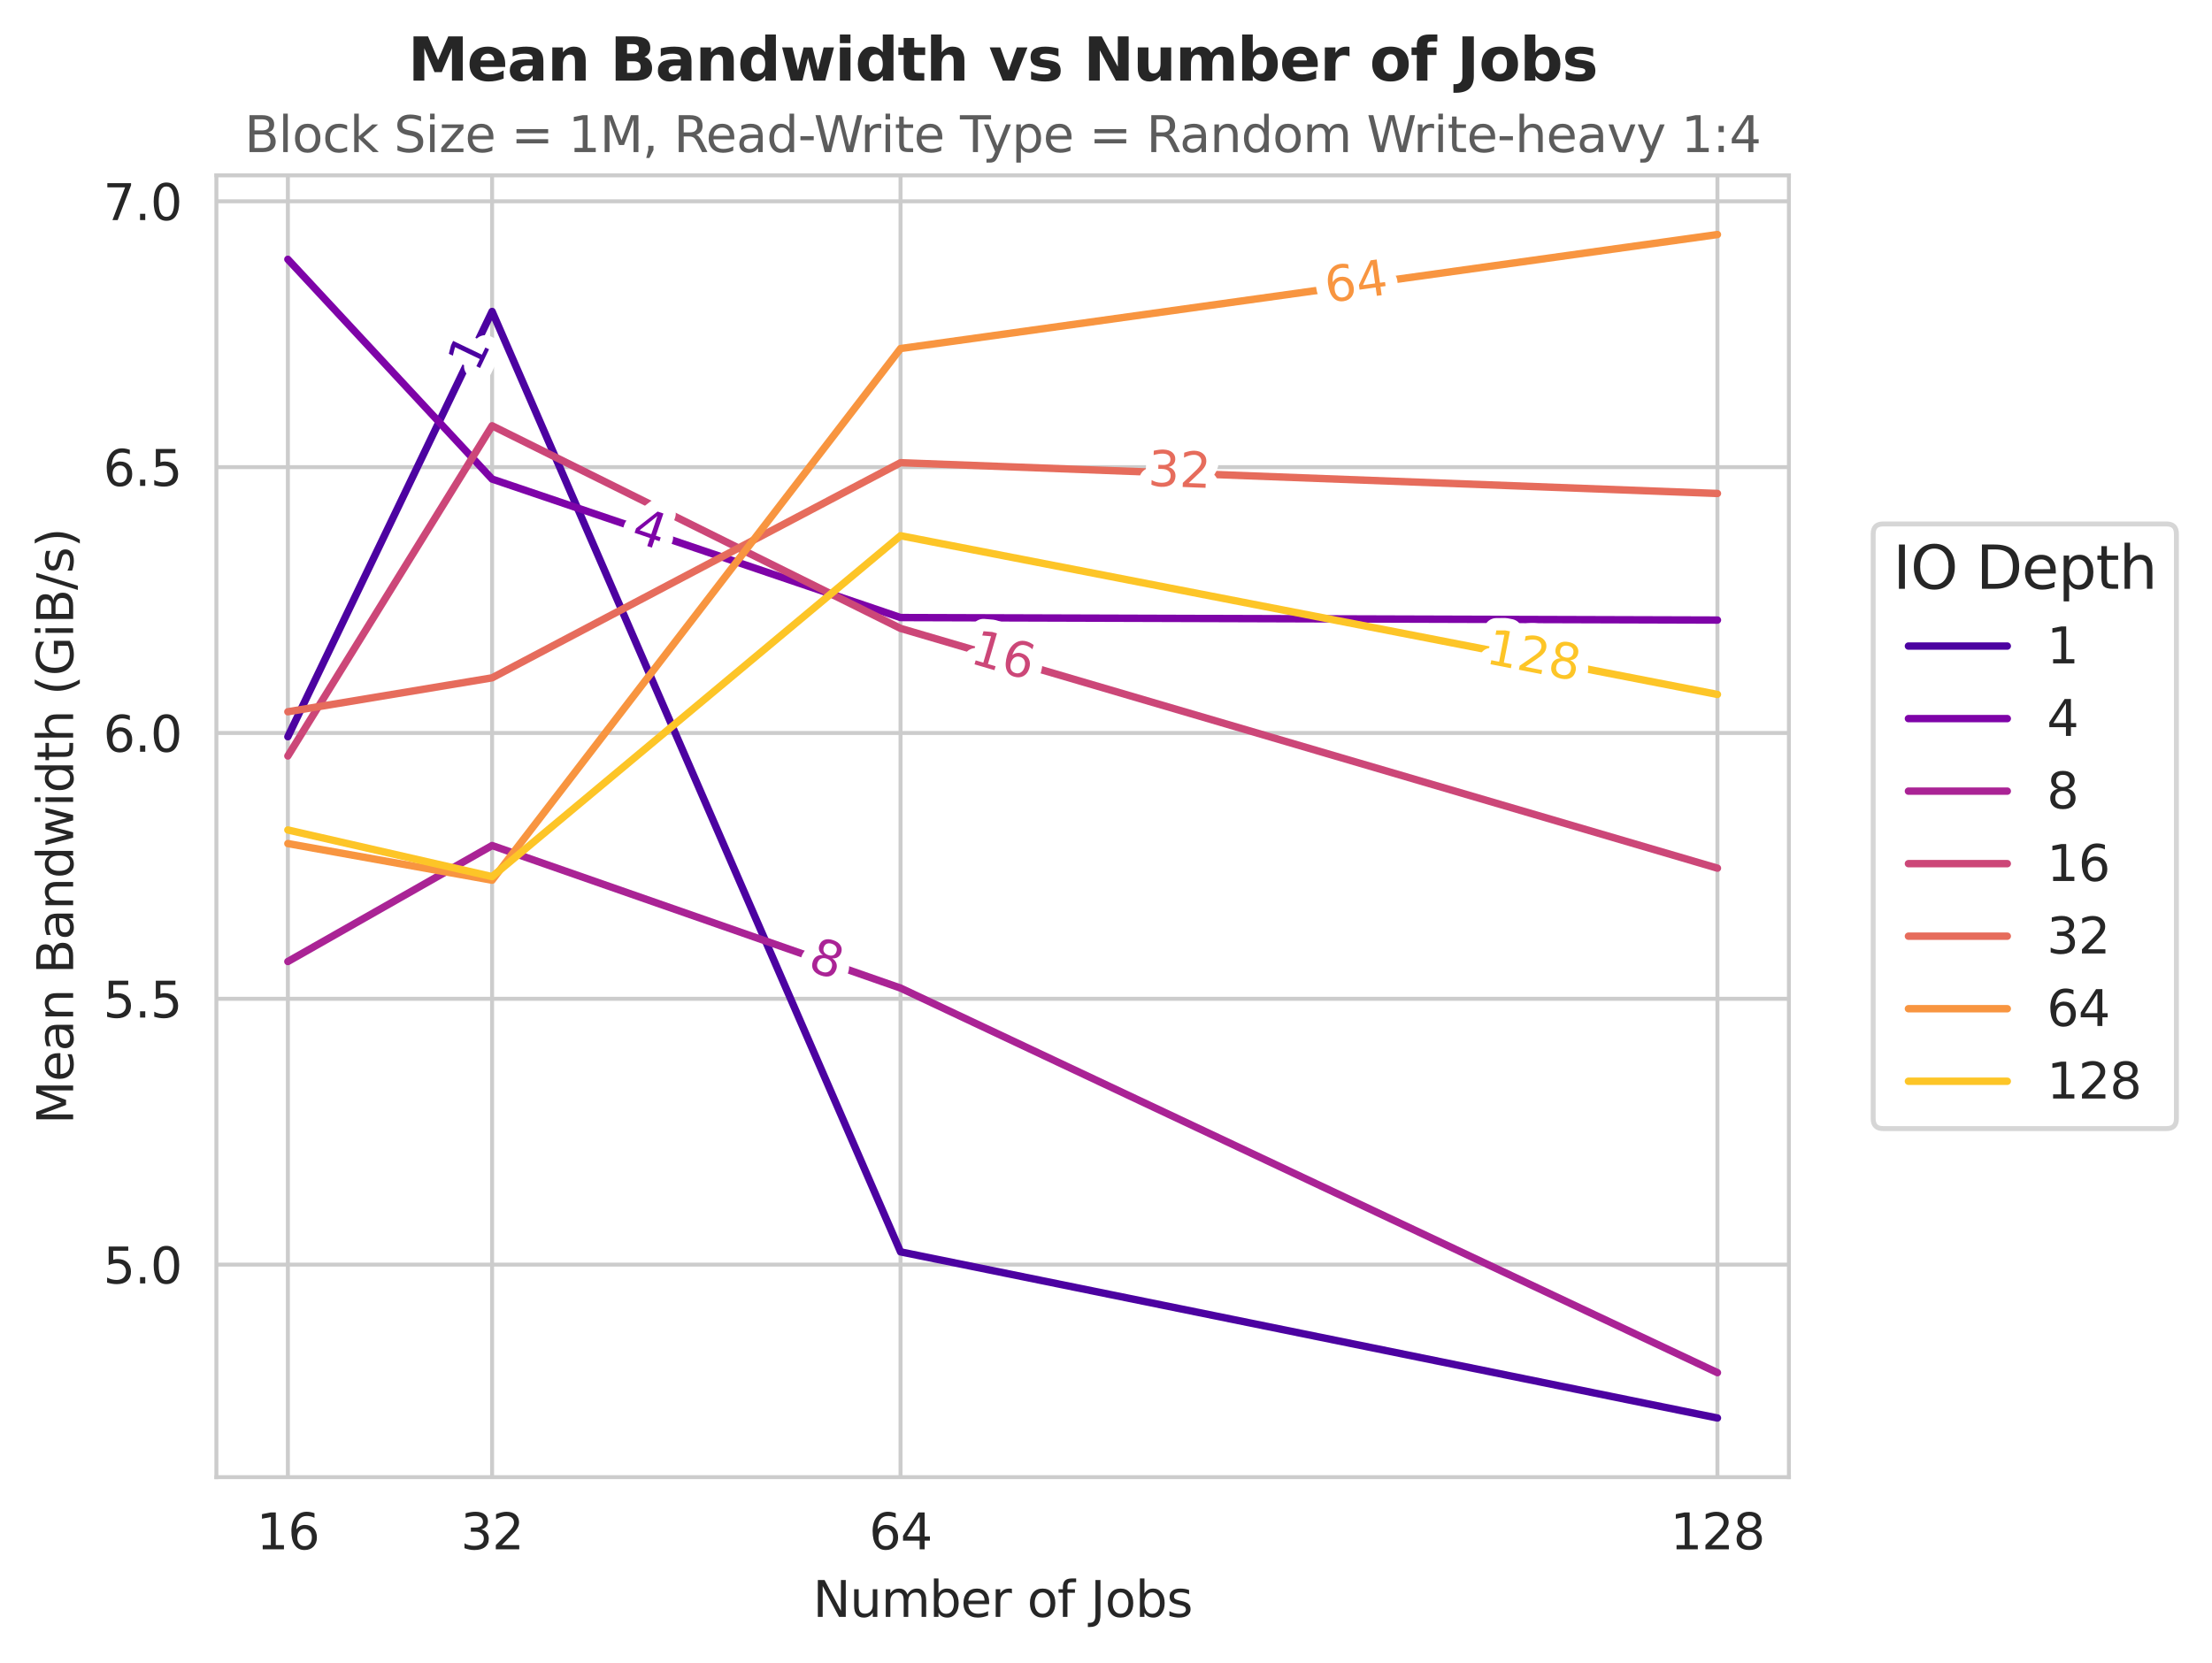 <?xml version="1.0" encoding="utf-8" standalone="no"?>
<!DOCTYPE svg PUBLIC "-//W3C//DTD SVG 1.1//EN"
  "http://www.w3.org/Graphics/SVG/1.1/DTD/svg11.dtd">
<svg xmlns:xlink="http://www.w3.org/1999/xlink" width="447.543pt" height="336.501pt" viewBox="0 0 447.543 336.501" xmlns="http://www.w3.org/2000/svg" version="1.1">
 <defs>
  <style type="text/css">*{stroke-linejoin: round; stroke-linecap: butt}</style>
 </defs>
 <g id="figure_1">
  <g id="patch_1">
   <path d="M 0 336.501 
L 447.543 336.501 
L 447.543 0 
L 0 0 
z
" style="fill: #ffffff"/>
  </g>
  <g id="axes_1">
   <g id="patch_2">
    <path d="M 43.781 298.945 
L 361.943 298.945 
L 361.943 35.491 
L 43.781 35.491 
z
" style="fill: #ffffff"/>
   </g>
   <g id="matplotlib.axis_1">
    <g id="xtick_1">
     <g id="line2d_1">
      <path d="M 58.243 298.945 
L 58.243 35.491 
" clip-path="url(#p4fa33f47ea)" style="fill: none; stroke: #cccccc; stroke-width: 0.8; stroke-linecap: round"/>
     </g>
     <g id="text_1">
      <!-- 16 -->
      <g style="fill: #262626" transform="translate(51.881 313.544) scale(0.1 -0.1)">
       <defs>
        <path id="DejaVuSans-31" d="M 794 531 
L 1825 531 
L 1825 4091 
L 703 3866 
L 703 4441 
L 1819 4666 
L 2450 4666 
L 2450 531 
L 3481 531 
L 3481 0 
L 794 0 
L 794 531 
z
" transform="scale(0.016)"/>
        <path id="DejaVuSans-36" d="M 2113 2584 
Q 1688 2584 1439 2293 
Q 1191 2003 1191 1497 
Q 1191 994 1439 701 
Q 1688 409 2113 409 
Q 2538 409 2786 701 
Q 3034 994 3034 1497 
Q 3034 2003 2786 2293 
Q 2538 2584 2113 2584 
z
M 3366 4563 
L 3366 3988 
Q 3128 4100 2886 4159 
Q 2644 4219 2406 4219 
Q 1781 4219 1451 3797 
Q 1122 3375 1075 2522 
Q 1259 2794 1537 2939 
Q 1816 3084 2150 3084 
Q 2853 3084 3261 2657 
Q 3669 2231 3669 1497 
Q 3669 778 3244 343 
Q 2819 -91 2113 -91 
Q 1303 -91 875 529 
Q 447 1150 447 2328 
Q 447 3434 972 4092 
Q 1497 4750 2381 4750 
Q 2619 4750 2861 4703 
Q 3103 4656 3366 4563 
z
" transform="scale(0.016)"/>
       </defs>
       <use xlink:href="#DejaVuSans-31"/>
       <use xlink:href="#DejaVuSans-36" transform="translate(63.623 0)"/>
      </g>
     </g>
    </g>
    <g id="xtick_2">
     <g id="line2d_2">
      <path d="M 347.481 298.945 
L 347.481 35.491 
" clip-path="url(#p4fa33f47ea)" style="fill: none; stroke: #cccccc; stroke-width: 0.8; stroke-linecap: round"/>
     </g>
     <g id="text_2">
      <!-- 128 -->
      <g style="fill: #262626" transform="translate(337.938 313.544) scale(0.1 -0.1)">
       <defs>
        <path id="DejaVuSans-32" d="M 1228 531 
L 3431 531 
L 3431 0 
L 469 0 
L 469 531 
Q 828 903 1448 1529 
Q 2069 2156 2228 2338 
Q 2531 2678 2651 2914 
Q 2772 3150 2772 3378 
Q 2772 3750 2511 3984 
Q 2250 4219 1831 4219 
Q 1534 4219 1204 4116 
Q 875 4013 500 3803 
L 500 4441 
Q 881 4594 1212 4672 
Q 1544 4750 1819 4750 
Q 2544 4750 2975 4387 
Q 3406 4025 3406 3419 
Q 3406 3131 3298 2873 
Q 3191 2616 2906 2266 
Q 2828 2175 2409 1742 
Q 1991 1309 1228 531 
z
" transform="scale(0.016)"/>
        <path id="DejaVuSans-38" d="M 2034 2216 
Q 1584 2216 1326 1975 
Q 1069 1734 1069 1313 
Q 1069 891 1326 650 
Q 1584 409 2034 409 
Q 2484 409 2743 651 
Q 3003 894 3003 1313 
Q 3003 1734 2745 1975 
Q 2488 2216 2034 2216 
z
M 1403 2484 
Q 997 2584 770 2862 
Q 544 3141 544 3541 
Q 544 4100 942 4425 
Q 1341 4750 2034 4750 
Q 2731 4750 3128 4425 
Q 3525 4100 3525 3541 
Q 3525 3141 3298 2862 
Q 3072 2584 2669 2484 
Q 3125 2378 3379 2068 
Q 3634 1759 3634 1313 
Q 3634 634 3220 271 
Q 2806 -91 2034 -91 
Q 1263 -91 848 271 
Q 434 634 434 1313 
Q 434 1759 690 2068 
Q 947 2378 1403 2484 
z
M 1172 3481 
Q 1172 3119 1398 2916 
Q 1625 2713 2034 2713 
Q 2441 2713 2670 2916 
Q 2900 3119 2900 3481 
Q 2900 3844 2670 4047 
Q 2441 4250 2034 4250 
Q 1625 4250 1398 4047 
Q 1172 3844 1172 3481 
z
" transform="scale(0.016)"/>
       </defs>
       <use xlink:href="#DejaVuSans-31"/>
       <use xlink:href="#DejaVuSans-32" transform="translate(63.623 0)"/>
       <use xlink:href="#DejaVuSans-38" transform="translate(127.246 0)"/>
      </g>
     </g>
    </g>
    <g id="xtick_3">
     <g id="line2d_3">
      <path d="M 182.202 298.945 
L 182.202 35.491 
" clip-path="url(#p4fa33f47ea)" style="fill: none; stroke: #cccccc; stroke-width: 0.8; stroke-linecap: round"/>
     </g>
     <g id="text_3">
      <!-- 64 -->
      <g style="fill: #262626" transform="translate(175.84 313.544) scale(0.1 -0.1)">
       <defs>
        <path id="DejaVuSans-34" d="M 2419 4116 
L 825 1625 
L 2419 1625 
L 2419 4116 
z
M 2253 4666 
L 3047 4666 
L 3047 1625 
L 3713 1625 
L 3713 1100 
L 3047 1100 
L 3047 0 
L 2419 0 
L 2419 1100 
L 313 1100 
L 313 1709 
L 2253 4666 
z
" transform="scale(0.016)"/>
       </defs>
       <use xlink:href="#DejaVuSans-36"/>
       <use xlink:href="#DejaVuSans-34" transform="translate(63.623 0)"/>
      </g>
     </g>
    </g>
    <g id="xtick_4">
     <g id="line2d_4">
      <path d="M 99.563 298.945 
L 99.563 35.491 
" clip-path="url(#p4fa33f47ea)" style="fill: none; stroke: #cccccc; stroke-width: 0.8; stroke-linecap: round"/>
     </g>
     <g id="text_4">
      <!-- 32 -->
      <g style="fill: #262626" transform="translate(93.2 313.544) scale(0.1 -0.1)">
       <defs>
        <path id="DejaVuSans-33" d="M 2597 2516 
Q 3050 2419 3304 2112 
Q 3559 1806 3559 1356 
Q 3559 666 3084 287 
Q 2609 -91 1734 -91 
Q 1441 -91 1130 -33 
Q 819 25 488 141 
L 488 750 
Q 750 597 1062 519 
Q 1375 441 1716 441 
Q 2309 441 2620 675 
Q 2931 909 2931 1356 
Q 2931 1769 2642 2001 
Q 2353 2234 1838 2234 
L 1294 2234 
L 1294 2753 
L 1863 2753 
Q 2328 2753 2575 2939 
Q 2822 3125 2822 3475 
Q 2822 3834 2567 4026 
Q 2313 4219 1838 4219 
Q 1578 4219 1281 4162 
Q 984 4106 628 3988 
L 628 4550 
Q 988 4650 1302 4700 
Q 1616 4750 1894 4750 
Q 2613 4750 3031 4423 
Q 3450 4097 3450 3541 
Q 3450 3153 3228 2886 
Q 3006 2619 2597 2516 
z
" transform="scale(0.016)"/>
       </defs>
       <use xlink:href="#DejaVuSans-33"/>
       <use xlink:href="#DejaVuSans-32" transform="translate(63.623 0)"/>
      </g>
     </g>
    </g>
    <g id="text_5">
     <!-- Number of Jobs -->
     <g style="fill: #262626" transform="translate(164.465 327.222) scale(0.1 -0.1)">
      <defs>
       <path id="DejaVuSans-4e" d="M 628 4666 
L 1478 4666 
L 3547 763 
L 3547 4666 
L 4159 4666 
L 4159 0 
L 3309 0 
L 1241 3903 
L 1241 0 
L 628 0 
L 628 4666 
z
" transform="scale(0.016)"/>
       <path id="DejaVuSans-75" d="M 544 1381 
L 544 3500 
L 1119 3500 
L 1119 1403 
Q 1119 906 1312 657 
Q 1506 409 1894 409 
Q 2359 409 2629 706 
Q 2900 1003 2900 1516 
L 2900 3500 
L 3475 3500 
L 3475 0 
L 2900 0 
L 2900 538 
Q 2691 219 2414 64 
Q 2138 -91 1772 -91 
Q 1169 -91 856 284 
Q 544 659 544 1381 
z
M 1991 3584 
L 1991 3584 
z
" transform="scale(0.016)"/>
       <path id="DejaVuSans-6d" d="M 3328 2828 
Q 3544 3216 3844 3400 
Q 4144 3584 4550 3584 
Q 5097 3584 5394 3201 
Q 5691 2819 5691 2113 
L 5691 0 
L 5113 0 
L 5113 2094 
Q 5113 2597 4934 2840 
Q 4756 3084 4391 3084 
Q 3944 3084 3684 2787 
Q 3425 2491 3425 1978 
L 3425 0 
L 2847 0 
L 2847 2094 
Q 2847 2600 2669 2842 
Q 2491 3084 2119 3084 
Q 1678 3084 1418 2786 
Q 1159 2488 1159 1978 
L 1159 0 
L 581 0 
L 581 3500 
L 1159 3500 
L 1159 2956 
Q 1356 3278 1631 3431 
Q 1906 3584 2284 3584 
Q 2666 3584 2933 3390 
Q 3200 3197 3328 2828 
z
" transform="scale(0.016)"/>
       <path id="DejaVuSans-62" d="M 3116 1747 
Q 3116 2381 2855 2742 
Q 2594 3103 2138 3103 
Q 1681 3103 1420 2742 
Q 1159 2381 1159 1747 
Q 1159 1113 1420 752 
Q 1681 391 2138 391 
Q 2594 391 2855 752 
Q 3116 1113 3116 1747 
z
M 1159 2969 
Q 1341 3281 1617 3432 
Q 1894 3584 2278 3584 
Q 2916 3584 3314 3078 
Q 3713 2572 3713 1747 
Q 3713 922 3314 415 
Q 2916 -91 2278 -91 
Q 1894 -91 1617 61 
Q 1341 213 1159 525 
L 1159 0 
L 581 0 
L 581 4863 
L 1159 4863 
L 1159 2969 
z
" transform="scale(0.016)"/>
       <path id="DejaVuSans-65" d="M 3597 1894 
L 3597 1613 
L 953 1613 
Q 991 1019 1311 708 
Q 1631 397 2203 397 
Q 2534 397 2845 478 
Q 3156 559 3463 722 
L 3463 178 
Q 3153 47 2828 -22 
Q 2503 -91 2169 -91 
Q 1331 -91 842 396 
Q 353 884 353 1716 
Q 353 2575 817 3079 
Q 1281 3584 2069 3584 
Q 2775 3584 3186 3129 
Q 3597 2675 3597 1894 
z
M 3022 2063 
Q 3016 2534 2758 2815 
Q 2500 3097 2075 3097 
Q 1594 3097 1305 2825 
Q 1016 2553 972 2059 
L 3022 2063 
z
" transform="scale(0.016)"/>
       <path id="DejaVuSans-72" d="M 2631 2963 
Q 2534 3019 2420 3045 
Q 2306 3072 2169 3072 
Q 1681 3072 1420 2755 
Q 1159 2438 1159 1844 
L 1159 0 
L 581 0 
L 581 3500 
L 1159 3500 
L 1159 2956 
Q 1341 3275 1631 3429 
Q 1922 3584 2338 3584 
Q 2397 3584 2469 3576 
Q 2541 3569 2628 3553 
L 2631 2963 
z
" transform="scale(0.016)"/>
       <path id="DejaVuSans-20" transform="scale(0.016)"/>
       <path id="DejaVuSans-6f" d="M 1959 3097 
Q 1497 3097 1228 2736 
Q 959 2375 959 1747 
Q 959 1119 1226 758 
Q 1494 397 1959 397 
Q 2419 397 2687 759 
Q 2956 1122 2956 1747 
Q 2956 2369 2687 2733 
Q 2419 3097 1959 3097 
z
M 1959 3584 
Q 2709 3584 3137 3096 
Q 3566 2609 3566 1747 
Q 3566 888 3137 398 
Q 2709 -91 1959 -91 
Q 1206 -91 779 398 
Q 353 888 353 1747 
Q 353 2609 779 3096 
Q 1206 3584 1959 3584 
z
" transform="scale(0.016)"/>
       <path id="DejaVuSans-66" d="M 2375 4863 
L 2375 4384 
L 1825 4384 
Q 1516 4384 1395 4259 
Q 1275 4134 1275 3809 
L 1275 3500 
L 2222 3500 
L 2222 3053 
L 1275 3053 
L 1275 0 
L 697 0 
L 697 3053 
L 147 3053 
L 147 3500 
L 697 3500 
L 697 3744 
Q 697 4328 969 4595 
Q 1241 4863 1831 4863 
L 2375 4863 
z
" transform="scale(0.016)"/>
       <path id="DejaVuSans-4a" d="M 628 4666 
L 1259 4666 
L 1259 325 
Q 1259 -519 939 -900 
Q 619 -1281 -91 -1281 
L -331 -1281 
L -331 -750 
L -134 -750 
Q 284 -750 456 -515 
Q 628 -281 628 325 
L 628 4666 
z
" transform="scale(0.016)"/>
       <path id="DejaVuSans-73" d="M 2834 3397 
L 2834 2853 
Q 2591 2978 2328 3040 
Q 2066 3103 1784 3103 
Q 1356 3103 1142 2972 
Q 928 2841 928 2578 
Q 928 2378 1081 2264 
Q 1234 2150 1697 2047 
L 1894 2003 
Q 2506 1872 2764 1633 
Q 3022 1394 3022 966 
Q 3022 478 2636 193 
Q 2250 -91 1575 -91 
Q 1294 -91 989 -36 
Q 684 19 347 128 
L 347 722 
Q 666 556 975 473 
Q 1284 391 1588 391 
Q 1994 391 2212 530 
Q 2431 669 2431 922 
Q 2431 1156 2273 1281 
Q 2116 1406 1581 1522 
L 1381 1569 
Q 847 1681 609 1914 
Q 372 2147 372 2553 
Q 372 3047 722 3315 
Q 1072 3584 1716 3584 
Q 2034 3584 2315 3537 
Q 2597 3491 2834 3397 
z
" transform="scale(0.016)"/>
      </defs>
      <use xlink:href="#DejaVuSans-4e"/>
      <use xlink:href="#DejaVuSans-75" transform="translate(74.805 0)"/>
      <use xlink:href="#DejaVuSans-6d" transform="translate(138.184 0)"/>
      <use xlink:href="#DejaVuSans-62" transform="translate(235.596 0)"/>
      <use xlink:href="#DejaVuSans-65" transform="translate(299.072 0)"/>
      <use xlink:href="#DejaVuSans-72" transform="translate(360.596 0)"/>
      <use xlink:href="#DejaVuSans-20" transform="translate(401.709 0)"/>
      <use xlink:href="#DejaVuSans-6f" transform="translate(433.496 0)"/>
      <use xlink:href="#DejaVuSans-66" transform="translate(494.678 0)"/>
      <use xlink:href="#DejaVuSans-20" transform="translate(529.883 0)"/>
      <use xlink:href="#DejaVuSans-4a" transform="translate(561.67 0)"/>
      <use xlink:href="#DejaVuSans-6f" transform="translate(591.162 0)"/>
      <use xlink:href="#DejaVuSans-62" transform="translate(652.344 0)"/>
      <use xlink:href="#DejaVuSans-73" transform="translate(715.82 0)"/>
     </g>
    </g>
   </g>
   <g id="matplotlib.axis_2">
    <g id="ytick_1">
     <g id="line2d_5">
      <path d="M 43.781 255.933 
L 361.943 255.933 
" clip-path="url(#p4fa33f47ea)" style="fill: none; stroke: #cccccc; stroke-width: 0.8; stroke-linecap: round"/>
     </g>
     <g id="text_6">
      <!-- 5.0 -->
      <g style="fill: #262626" transform="translate(20.878 259.733) scale(0.1 -0.1)">
       <defs>
        <path id="DejaVuSans-35" d="M 691 4666 
L 3169 4666 
L 3169 4134 
L 1269 4134 
L 1269 2991 
Q 1406 3038 1543 3061 
Q 1681 3084 1819 3084 
Q 2600 3084 3056 2656 
Q 3513 2228 3513 1497 
Q 3513 744 3044 326 
Q 2575 -91 1722 -91 
Q 1428 -91 1123 -41 
Q 819 9 494 109 
L 494 744 
Q 775 591 1075 516 
Q 1375 441 1709 441 
Q 2250 441 2565 725 
Q 2881 1009 2881 1497 
Q 2881 1984 2565 2268 
Q 2250 2553 1709 2553 
Q 1456 2553 1204 2497 
Q 953 2441 691 2322 
L 691 4666 
z
" transform="scale(0.016)"/>
        <path id="DejaVuSans-2e" d="M 684 794 
L 1344 794 
L 1344 0 
L 684 0 
L 684 794 
z
" transform="scale(0.016)"/>
        <path id="DejaVuSans-30" d="M 2034 4250 
Q 1547 4250 1301 3770 
Q 1056 3291 1056 2328 
Q 1056 1369 1301 889 
Q 1547 409 2034 409 
Q 2525 409 2770 889 
Q 3016 1369 3016 2328 
Q 3016 3291 2770 3770 
Q 2525 4250 2034 4250 
z
M 2034 4750 
Q 2819 4750 3233 4129 
Q 3647 3509 3647 2328 
Q 3647 1150 3233 529 
Q 2819 -91 2034 -91 
Q 1250 -91 836 529 
Q 422 1150 422 2328 
Q 422 3509 836 4129 
Q 1250 4750 2034 4750 
z
" transform="scale(0.016)"/>
       </defs>
       <use xlink:href="#DejaVuSans-35"/>
       <use xlink:href="#DejaVuSans-2e" transform="translate(63.623 0)"/>
       <use xlink:href="#DejaVuSans-30" transform="translate(95.41 0)"/>
      </g>
     </g>
    </g>
    <g id="ytick_2">
     <g id="line2d_6">
      <path d="M 43.781 202.134 
L 361.943 202.134 
" clip-path="url(#p4fa33f47ea)" style="fill: none; stroke: #cccccc; stroke-width: 0.8; stroke-linecap: round"/>
     </g>
     <g id="text_7">
      <!-- 5.5 -->
      <g style="fill: #262626" transform="translate(20.878 205.933) scale(0.1 -0.1)">
       <use xlink:href="#DejaVuSans-35"/>
       <use xlink:href="#DejaVuSans-2e" transform="translate(63.623 0)"/>
       <use xlink:href="#DejaVuSans-35" transform="translate(95.41 0)"/>
      </g>
     </g>
    </g>
    <g id="ytick_3">
     <g id="line2d_7">
      <path d="M 43.781 148.335 
L 361.943 148.335 
" clip-path="url(#p4fa33f47ea)" style="fill: none; stroke: #cccccc; stroke-width: 0.8; stroke-linecap: round"/>
     </g>
     <g id="text_8">
      <!-- 6.0 -->
      <g style="fill: #262626" transform="translate(20.878 152.134) scale(0.1 -0.1)">
       <use xlink:href="#DejaVuSans-36"/>
       <use xlink:href="#DejaVuSans-2e" transform="translate(63.623 0)"/>
       <use xlink:href="#DejaVuSans-30" transform="translate(95.41 0)"/>
      </g>
     </g>
    </g>
    <g id="ytick_4">
     <g id="line2d_8">
      <path d="M 43.781 94.536 
L 361.943 94.536 
" clip-path="url(#p4fa33f47ea)" style="fill: none; stroke: #cccccc; stroke-width: 0.8; stroke-linecap: round"/>
     </g>
     <g id="text_9">
      <!-- 6.5 -->
      <g style="fill: #262626" transform="translate(20.878 98.335) scale(0.1 -0.1)">
       <use xlink:href="#DejaVuSans-36"/>
       <use xlink:href="#DejaVuSans-2e" transform="translate(63.623 0)"/>
       <use xlink:href="#DejaVuSans-35" transform="translate(95.41 0)"/>
      </g>
     </g>
    </g>
    <g id="ytick_5">
     <g id="line2d_9">
      <path d="M 43.781 40.737 
L 361.943 40.737 
" clip-path="url(#p4fa33f47ea)" style="fill: none; stroke: #cccccc; stroke-width: 0.8; stroke-linecap: round"/>
     </g>
     <g id="text_10">
      <!-- 7.0 -->
      <g style="fill: #262626" transform="translate(20.878 44.536) scale(0.1 -0.1)">
       <defs>
        <path id="DejaVuSans-37" d="M 525 4666 
L 3525 4666 
L 3525 4397 
L 1831 0 
L 1172 0 
L 2766 4134 
L 525 4134 
L 525 4666 
z
" transform="scale(0.016)"/>
       </defs>
       <use xlink:href="#DejaVuSans-37"/>
       <use xlink:href="#DejaVuSans-2e" transform="translate(63.623 0)"/>
       <use xlink:href="#DejaVuSans-30" transform="translate(95.41 0)"/>
      </g>
     </g>
    </g>
    <g id="text_11">
     <!-- Mean Bandwidth (GiB/s) -->
     <g style="fill: #262626" transform="translate(14.798 227.523) rotate(-90) scale(0.1 -0.1)">
      <defs>
       <path id="DejaVuSans-4d" d="M 628 4666 
L 1569 4666 
L 2759 1491 
L 3956 4666 
L 4897 4666 
L 4897 0 
L 4281 0 
L 4281 4097 
L 3078 897 
L 2444 897 
L 1241 4097 
L 1241 0 
L 628 0 
L 628 4666 
z
" transform="scale(0.016)"/>
       <path id="DejaVuSans-61" d="M 2194 1759 
Q 1497 1759 1228 1600 
Q 959 1441 959 1056 
Q 959 750 1161 570 
Q 1363 391 1709 391 
Q 2188 391 2477 730 
Q 2766 1069 2766 1631 
L 2766 1759 
L 2194 1759 
z
M 3341 1997 
L 3341 0 
L 2766 0 
L 2766 531 
Q 2569 213 2275 61 
Q 1981 -91 1556 -91 
Q 1019 -91 701 211 
Q 384 513 384 1019 
Q 384 1609 779 1909 
Q 1175 2209 1959 2209 
L 2766 2209 
L 2766 2266 
Q 2766 2663 2505 2880 
Q 2244 3097 1772 3097 
Q 1472 3097 1187 3025 
Q 903 2953 641 2809 
L 641 3341 
Q 956 3463 1253 3523 
Q 1550 3584 1831 3584 
Q 2591 3584 2966 3190 
Q 3341 2797 3341 1997 
z
" transform="scale(0.016)"/>
       <path id="DejaVuSans-6e" d="M 3513 2113 
L 3513 0 
L 2938 0 
L 2938 2094 
Q 2938 2591 2744 2837 
Q 2550 3084 2163 3084 
Q 1697 3084 1428 2787 
Q 1159 2491 1159 1978 
L 1159 0 
L 581 0 
L 581 3500 
L 1159 3500 
L 1159 2956 
Q 1366 3272 1645 3428 
Q 1925 3584 2291 3584 
Q 2894 3584 3203 3211 
Q 3513 2838 3513 2113 
z
" transform="scale(0.016)"/>
       <path id="DejaVuSans-42" d="M 1259 2228 
L 1259 519 
L 2272 519 
Q 2781 519 3026 730 
Q 3272 941 3272 1375 
Q 3272 1813 3026 2020 
Q 2781 2228 2272 2228 
L 1259 2228 
z
M 1259 4147 
L 1259 2741 
L 2194 2741 
Q 2656 2741 2882 2914 
Q 3109 3088 3109 3444 
Q 3109 3797 2882 3972 
Q 2656 4147 2194 4147 
L 1259 4147 
z
M 628 4666 
L 2241 4666 
Q 2963 4666 3353 4366 
Q 3744 4066 3744 3513 
Q 3744 3084 3544 2831 
Q 3344 2578 2956 2516 
Q 3422 2416 3680 2098 
Q 3938 1781 3938 1306 
Q 3938 681 3513 340 
Q 3088 0 2303 0 
L 628 0 
L 628 4666 
z
" transform="scale(0.016)"/>
       <path id="DejaVuSans-64" d="M 2906 2969 
L 2906 4863 
L 3481 4863 
L 3481 0 
L 2906 0 
L 2906 525 
Q 2725 213 2448 61 
Q 2172 -91 1784 -91 
Q 1150 -91 751 415 
Q 353 922 353 1747 
Q 353 2572 751 3078 
Q 1150 3584 1784 3584 
Q 2172 3584 2448 3432 
Q 2725 3281 2906 2969 
z
M 947 1747 
Q 947 1113 1208 752 
Q 1469 391 1925 391 
Q 2381 391 2643 752 
Q 2906 1113 2906 1747 
Q 2906 2381 2643 2742 
Q 2381 3103 1925 3103 
Q 1469 3103 1208 2742 
Q 947 2381 947 1747 
z
" transform="scale(0.016)"/>
       <path id="DejaVuSans-77" d="M 269 3500 
L 844 3500 
L 1563 769 
L 2278 3500 
L 2956 3500 
L 3675 769 
L 4391 3500 
L 4966 3500 
L 4050 0 
L 3372 0 
L 2619 2869 
L 1863 0 
L 1184 0 
L 269 3500 
z
" transform="scale(0.016)"/>
       <path id="DejaVuSans-69" d="M 603 3500 
L 1178 3500 
L 1178 0 
L 603 0 
L 603 3500 
z
M 603 4863 
L 1178 4863 
L 1178 4134 
L 603 4134 
L 603 4863 
z
" transform="scale(0.016)"/>
       <path id="DejaVuSans-74" d="M 1172 4494 
L 1172 3500 
L 2356 3500 
L 2356 3053 
L 1172 3053 
L 1172 1153 
Q 1172 725 1289 603 
Q 1406 481 1766 481 
L 2356 481 
L 2356 0 
L 1766 0 
Q 1100 0 847 248 
Q 594 497 594 1153 
L 594 3053 
L 172 3053 
L 172 3500 
L 594 3500 
L 594 4494 
L 1172 4494 
z
" transform="scale(0.016)"/>
       <path id="DejaVuSans-68" d="M 3513 2113 
L 3513 0 
L 2938 0 
L 2938 2094 
Q 2938 2591 2744 2837 
Q 2550 3084 2163 3084 
Q 1697 3084 1428 2787 
Q 1159 2491 1159 1978 
L 1159 0 
L 581 0 
L 581 4863 
L 1159 4863 
L 1159 2956 
Q 1366 3272 1645 3428 
Q 1925 3584 2291 3584 
Q 2894 3584 3203 3211 
Q 3513 2838 3513 2113 
z
" transform="scale(0.016)"/>
       <path id="DejaVuSans-28" d="M 1984 4856 
Q 1566 4138 1362 3434 
Q 1159 2731 1159 2009 
Q 1159 1288 1364 580 
Q 1569 -128 1984 -844 
L 1484 -844 
Q 1016 -109 783 600 
Q 550 1309 550 2009 
Q 550 2706 781 3412 
Q 1013 4119 1484 4856 
L 1984 4856 
z
" transform="scale(0.016)"/>
       <path id="DejaVuSans-47" d="M 3809 666 
L 3809 1919 
L 2778 1919 
L 2778 2438 
L 4434 2438 
L 4434 434 
Q 4069 175 3628 42 
Q 3188 -91 2688 -91 
Q 1594 -91 976 548 
Q 359 1188 359 2328 
Q 359 3472 976 4111 
Q 1594 4750 2688 4750 
Q 3144 4750 3555 4637 
Q 3966 4525 4313 4306 
L 4313 3634 
Q 3963 3931 3569 4081 
Q 3175 4231 2741 4231 
Q 1884 4231 1454 3753 
Q 1025 3275 1025 2328 
Q 1025 1384 1454 906 
Q 1884 428 2741 428 
Q 3075 428 3337 486 
Q 3600 544 3809 666 
z
" transform="scale(0.016)"/>
       <path id="DejaVuSans-2f" d="M 1625 4666 
L 2156 4666 
L 531 -594 
L 0 -594 
L 1625 4666 
z
" transform="scale(0.016)"/>
       <path id="DejaVuSans-29" d="M 513 4856 
L 1013 4856 
Q 1481 4119 1714 3412 
Q 1947 2706 1947 2009 
Q 1947 1309 1714 600 
Q 1481 -109 1013 -844 
L 513 -844 
Q 928 -128 1133 580 
Q 1338 1288 1338 2009 
Q 1338 2731 1133 3434 
Q 928 4138 513 4856 
z
" transform="scale(0.016)"/>
      </defs>
      <use xlink:href="#DejaVuSans-4d"/>
      <use xlink:href="#DejaVuSans-65" transform="translate(86.279 0)"/>
      <use xlink:href="#DejaVuSans-61" transform="translate(147.803 0)"/>
      <use xlink:href="#DejaVuSans-6e" transform="translate(209.082 0)"/>
      <use xlink:href="#DejaVuSans-20" transform="translate(272.461 0)"/>
      <use xlink:href="#DejaVuSans-42" transform="translate(304.248 0)"/>
      <use xlink:href="#DejaVuSans-61" transform="translate(372.852 0)"/>
      <use xlink:href="#DejaVuSans-6e" transform="translate(434.131 0)"/>
      <use xlink:href="#DejaVuSans-64" transform="translate(497.51 0)"/>
      <use xlink:href="#DejaVuSans-77" transform="translate(560.986 0)"/>
      <use xlink:href="#DejaVuSans-69" transform="translate(642.773 0)"/>
      <use xlink:href="#DejaVuSans-64" transform="translate(670.557 0)"/>
      <use xlink:href="#DejaVuSans-74" transform="translate(734.033 0)"/>
      <use xlink:href="#DejaVuSans-68" transform="translate(773.242 0)"/>
      <use xlink:href="#DejaVuSans-20" transform="translate(836.621 0)"/>
      <use xlink:href="#DejaVuSans-28" transform="translate(868.408 0)"/>
      <use xlink:href="#DejaVuSans-47" transform="translate(907.422 0)"/>
      <use xlink:href="#DejaVuSans-69" transform="translate(984.912 0)"/>
      <use xlink:href="#DejaVuSans-42" transform="translate(1012.695 0)"/>
      <use xlink:href="#DejaVuSans-2f" transform="translate(1081.299 0)"/>
      <use xlink:href="#DejaVuSans-73" transform="translate(1114.99 0)"/>
      <use xlink:href="#DejaVuSans-29" transform="translate(1167.09 0)"/>
     </g>
    </g>
   </g>
   <g id="FillBetweenPolyCollection_1"/>
   <g id="FillBetweenPolyCollection_2"/>
   <g id="FillBetweenPolyCollection_3"/>
   <g id="FillBetweenPolyCollection_4"/>
   <g id="FillBetweenPolyCollection_5"/>
   <g id="FillBetweenPolyCollection_6"/>
   <g id="FillBetweenPolyCollection_7"/>
   <g id="line2d_10">
    <path d="M 58.243 149.094 
L 99.563 63.03 
L 182.202 253.349 
L 347.481 286.97 
" clip-path="url(#p4fa33f47ea)" style="fill: none; stroke: #4c02a1; stroke-width: 1.5; stroke-linecap: round"/>
   </g>
   <g id="line2d_11">
    <path d="M 58.243 52.485 
L 99.563 96.952 
L 182.202 124.977 
L 347.481 125.488 
" clip-path="url(#p4fa33f47ea)" style="fill: none; stroke: #7e03a8; stroke-width: 1.5; stroke-linecap: round"/>
   </g>
   <g id="line2d_12">
    <path d="M 58.243 194.591 
L 99.563 171.116 
L 182.202 199.962 
L 347.481 277.794 
" clip-path="url(#p4fa33f47ea)" style="fill: none; stroke: #aa2395; stroke-width: 1.5; stroke-linecap: round"/>
   </g>
   <g id="line2d_13">
    <path d="M 58.243 152.991 
L 99.563 86.165 
L 182.202 127.174 
L 347.481 175.697 
" clip-path="url(#p4fa33f47ea)" style="fill: none; stroke: #cc4778; stroke-width: 1.5; stroke-linecap: round"/>
   </g>
   <g id="line2d_14">
    <path d="M 58.243 144.043 
L 99.563 137.177 
L 182.202 93.639 
L 347.481 99.867 
" clip-path="url(#p4fa33f47ea)" style="fill: none; stroke: #e66c5c; stroke-width: 1.5; stroke-linecap: round"/>
   </g>
   <g id="line2d_15">
    <path d="M 58.243 170.721 
L 99.563 178.131 
L 182.202 70.539 
L 347.481 47.466 
" clip-path="url(#p4fa33f47ea)" style="fill: none; stroke: #f89540; stroke-width: 1.5; stroke-linecap: round"/>
   </g>
   <g id="line2d_16">
    <path d="M 58.243 167.967 
L 99.563 177.408 
L 182.202 108.419 
L 347.481 140.536 
" clip-path="url(#p4fa33f47ea)" style="fill: none; stroke: #fdc527; stroke-width: 1.5; stroke-linecap: round"/>
   </g>
   <g id="line2d_17"/>
   <g id="line2d_18"/>
   <g id="line2d_19"/>
   <g id="line2d_20"/>
   <g id="line2d_21"/>
   <g id="line2d_22"/>
   <g id="line2d_23"/>
   <g id="text_12">
    <path d="M 96.382 74.113 
L 97.079 72.661 
L 92.065 70.254 
L 91.623 71.986 
L 90.813 71.597 
L 91.251 69.873 
L 91.678 68.985 
L 97.502 71.781 
L 98.199 70.329 
L 98.947 70.688 
L 97.13 74.473 
L 96.382 74.113 
z
" clip-path="url(#p4fa33f47ea)" style="fill: #4c02a1; stroke: #ffffff; stroke-width: 5"/>
    <path d="M 96.382 74.113 
L 97.079 72.661 
L 92.065 70.254 
L 91.623 71.986 
L 90.813 71.597 
L 91.251 69.873 
L 91.678 68.985 
L 97.502 71.781 
L 98.199 70.329 
L 98.947 70.688 
L 97.13 74.473 
L 96.382 74.113 
z
" clip-path="url(#p4fa33f47ea)" style="fill: #4c02a1"/>
   </g>
   <g id="text_13">
    <path d="M 133.022 104.421 
L 129.413 107.307 
L 131.772 108.107 
L 133.022 104.421 
z
M 133.052 103.524 
L 134.227 103.923 
L 132.701 108.422 
L 133.687 108.757 
L 133.423 109.533 
L 132.438 109.199 
L 131.886 110.827 
L 130.956 110.512 
L 131.508 108.884 
L 128.392 107.827 
L 128.698 106.926 
L 133.052 103.524 
z
" clip-path="url(#p4fa33f47ea)" style="fill: #7e03a8; stroke: #ffffff; stroke-width: 5"/>
    <path d="M 133.022 104.421 
L 129.413 107.307 
L 131.772 108.107 
L 133.022 104.421 
z
M 133.052 103.524 
L 134.227 103.923 
L 132.701 108.422 
L 133.687 108.757 
L 133.423 109.533 
L 132.438 109.199 
L 131.886 110.827 
L 130.956 110.512 
L 131.508 108.884 
L 128.392 107.827 
L 128.698 106.926 
L 133.052 103.524 
z
" clip-path="url(#p4fa33f47ea)" style="fill: #7e03a8"/>
   </g>
   <g id="text_14">
    <path d="M 167.298 194.015 
Q 166.634 193.783 166.129 194.006 
Q 165.626 194.229 165.409 194.85 
Q 165.192 195.473 165.447 195.961 
Q 165.703 196.449 166.367 196.681 
Q 167.031 196.912 167.538 196.689 
Q 168.047 196.464 168.262 195.846 
Q 168.479 195.225 168.223 194.737 
Q 167.968 194.249 167.298 194.015 
z
M 166.505 193.295 
Q 165.958 192.938 165.766 192.411 
Q 165.576 191.883 165.782 191.293 
Q 166.07 190.468 166.824 190.194 
Q 167.58 189.92 168.603 190.277 
Q 169.631 190.636 170.049 191.32 
Q 170.467 192.004 170.18 192.828 
Q 169.974 193.418 169.495 193.713 
Q 169.019 194.007 168.373 193.947 
Q 168.991 194.338 169.206 194.926 
Q 169.423 195.513 169.193 196.171 
Q 168.843 197.173 168.046 197.495 
Q 167.249 197.816 166.11 197.418 
Q 164.972 197.021 164.547 196.274 
Q 164.123 195.525 164.472 194.523 
Q 164.702 193.865 165.239 193.541 
Q 165.778 193.216 166.505 193.295 
z
M 166.678 191.705 
Q 166.491 192.239 166.72 192.655 
Q 166.95 193.071 167.554 193.282 
Q 168.154 193.491 168.596 193.31 
Q 169.04 193.129 169.227 192.595 
Q 169.414 192.059 169.179 191.641 
Q 168.946 191.224 168.345 191.014 
Q 167.742 190.804 167.302 190.986 
Q 166.864 191.17 166.678 191.705 
z
" clip-path="url(#p4fa33f47ea)" style="fill: #aa2395; stroke: #ffffff; stroke-width: 5"/>
    <path d="M 167.298 194.015 
Q 166.634 193.783 166.129 194.006 
Q 165.626 194.229 165.409 194.85 
Q 165.192 195.473 165.447 195.961 
Q 165.703 196.449 166.367 196.681 
Q 167.031 196.912 167.538 196.689 
Q 168.047 196.464 168.262 195.846 
Q 168.479 195.225 168.223 194.737 
Q 167.968 194.249 167.298 194.015 
z
M 166.505 193.295 
Q 165.958 192.938 165.766 192.411 
Q 165.576 191.883 165.782 191.293 
Q 166.07 190.468 166.824 190.194 
Q 167.58 189.92 168.603 190.277 
Q 169.631 190.636 170.049 191.32 
Q 170.467 192.004 170.18 192.828 
Q 169.974 193.418 169.495 193.713 
Q 169.019 194.007 168.373 193.947 
Q 168.991 194.338 169.206 194.926 
Q 169.423 195.513 169.193 196.171 
Q 168.843 197.173 168.046 197.495 
Q 167.249 197.816 166.11 197.418 
Q 164.972 197.021 164.547 196.274 
Q 164.123 195.525 164.472 194.523 
Q 164.702 193.865 165.239 193.541 
Q 165.778 193.216 166.505 193.295 
z
M 166.678 191.705 
Q 166.491 192.239 166.72 192.655 
Q 166.95 193.071 167.554 193.282 
Q 168.154 193.491 168.596 193.31 
Q 169.04 193.129 169.227 192.595 
Q 169.414 192.059 169.179 191.641 
Q 168.946 191.224 168.345 191.014 
Q 167.742 190.804 167.302 190.986 
Q 166.864 191.17 166.678 191.705 
z
" clip-path="url(#p4fa33f47ea)" style="fill: #aa2395"/>
   </g>
   <g id="text_15">
    <path d="M 197.404 133.648 
L 198.95 134.102 
L 200.517 128.765 
L 198.736 128.608 
L 198.989 127.746 
L 200.761 127.9 
L 201.707 128.178 
L 199.887 134.377 
L 201.433 134.831 
L 201.199 135.627 
L 197.17 134.444 
L 197.404 133.648 
z
M 206.39 132.943 
Q 205.753 132.756 205.251 133.083 
Q 204.752 133.408 204.529 134.167 
Q 204.308 134.921 204.551 135.469 
Q 204.795 136.017 205.433 136.204 
Q 206.07 136.391 206.57 136.062 
Q 207.071 135.732 207.292 134.978 
Q 207.515 134.219 207.271 133.676 
Q 207.027 133.13 206.39 132.943 
z
M 209.14 130.528 
L 208.886 131.39 
Q 208.579 131.117 208.242 130.922 
Q 207.906 130.726 207.549 130.621 
Q 206.612 130.346 205.931 130.833 
Q 205.252 131.321 204.806 132.579 
Q 205.202 132.252 205.683 132.157 
Q 206.165 132.063 206.666 132.21 
Q 207.719 132.519 208.143 133.339 
Q 208.567 134.157 208.244 135.258 
Q 207.928 136.335 207.099 136.801 
Q 206.271 137.264 205.213 136.953 
Q 203.998 136.597 203.629 135.479 
Q 203.261 134.36 203.78 132.594 
Q 204.266 130.935 205.343 130.18 
Q 206.42 129.425 207.745 129.814 
Q 208.102 129.918 208.444 130.095 
Q 208.786 130.272 209.14 130.528 
z
" clip-path="url(#p4fa33f47ea)" style="fill: #cc4778; stroke: #ffffff; stroke-width: 5"/>
    <path d="M 197.404 133.648 
L 198.95 134.102 
L 200.517 128.765 
L 198.736 128.608 
L 198.989 127.746 
L 200.761 127.9 
L 201.707 128.178 
L 199.887 134.377 
L 201.433 134.831 
L 201.199 135.627 
L 197.17 134.444 
L 197.404 133.648 
z
M 206.39 132.943 
Q 205.753 132.756 205.251 133.083 
Q 204.752 133.408 204.529 134.167 
Q 204.308 134.921 204.551 135.469 
Q 204.795 136.017 205.433 136.204 
Q 206.07 136.391 206.57 136.062 
Q 207.071 135.732 207.292 134.978 
Q 207.515 134.219 207.271 133.676 
Q 207.027 133.13 206.39 132.943 
z
M 209.14 130.528 
L 208.886 131.39 
Q 208.579 131.117 208.242 130.922 
Q 207.906 130.726 207.549 130.621 
Q 206.612 130.346 205.931 130.833 
Q 205.252 131.321 204.806 132.579 
Q 205.202 132.252 205.683 132.157 
Q 206.165 132.063 206.666 132.21 
Q 207.719 132.519 208.143 133.339 
Q 208.567 134.157 208.244 135.258 
Q 207.928 136.335 207.099 136.801 
Q 206.271 137.264 205.213 136.953 
Q 203.998 136.597 203.629 135.479 
Q 203.261 134.36 203.78 132.594 
Q 204.266 130.935 205.343 130.18 
Q 206.42 129.425 207.745 129.814 
Q 208.102 129.918 208.444 130.095 
Q 208.786 130.272 209.14 130.528 
z
" clip-path="url(#p4fa33f47ea)" style="fill: #cc4778"/>
   </g>
   <g id="text_16">
    <path d="M 236.397 94.508 
Q 237.098 94.686 237.477 95.181 
Q 237.857 95.673 237.83 96.376 
Q 237.79 97.453 237.026 98.017 
Q 236.262 98.579 234.896 98.528 
Q 234.438 98.511 233.956 98.402 
Q 233.474 98.293 232.964 98.092 
L 233 97.142 
Q 233.4 97.396 233.882 97.536 
Q 234.366 97.676 234.899 97.696 
Q 235.825 97.731 236.324 97.384 
Q 236.824 97.037 236.85 96.339 
Q 236.874 95.694 236.437 95.315 
Q 235.999 94.934 235.195 94.904 
L 234.345 94.872 
L 234.376 94.061 
L 235.264 94.095 
Q 235.99 94.122 236.387 93.846 
Q 236.784 93.571 236.804 93.024 
Q 236.825 92.464 236.439 92.149 
Q 236.053 91.832 235.312 91.804 
Q 234.906 91.789 234.439 91.861 
Q 233.972 91.931 233.409 92.094 
L 233.442 91.216 
Q 234.01 91.082 234.503 91.022 
Q 234.996 90.962 235.43 90.979 
Q 236.553 91.021 237.186 91.556 
Q 237.821 92.09 237.789 92.958 
Q 237.766 93.564 237.404 93.968 
Q 237.041 94.371 236.397 94.508 
z
M 240.5 97.767 
L 243.94 97.896 
L 243.909 98.725 
L 239.284 98.551 
L 239.315 97.722 
Q 239.897 97.162 240.902 96.221 
Q 241.909 95.279 242.168 95.004 
Q 242.661 94.491 242.862 94.13 
Q 243.065 93.768 243.078 93.412 
Q 243.1 92.831 242.706 92.451 
Q 242.313 92.068 241.659 92.044 
Q 241.195 92.026 240.673 92.168 
Q 240.154 92.309 239.556 92.615 
L 239.593 91.619 
Q 240.197 91.402 240.719 91.3 
Q 241.242 91.198 241.671 91.214 
Q 242.803 91.257 243.455 91.849 
Q 244.106 92.439 244.071 93.385 
Q 244.054 93.835 243.87 94.232 
Q 243.688 94.627 243.222 95.156 
Q 243.095 95.294 242.415 95.945 
Q 241.737 96.597 240.5 97.767 
z
" clip-path="url(#p4fa33f47ea)" style="fill: #e66c5c; stroke: #ffffff; stroke-width: 5"/>
    <path d="M 236.397 94.508 
Q 237.098 94.686 237.477 95.181 
Q 237.857 95.673 237.83 96.376 
Q 237.79 97.453 237.026 98.017 
Q 236.262 98.579 234.896 98.528 
Q 234.438 98.511 233.956 98.402 
Q 233.474 98.293 232.964 98.092 
L 233 97.142 
Q 233.4 97.396 233.882 97.536 
Q 234.366 97.676 234.899 97.696 
Q 235.825 97.731 236.324 97.384 
Q 236.824 97.037 236.85 96.339 
Q 236.874 95.694 236.437 95.315 
Q 235.999 94.934 235.195 94.904 
L 234.345 94.872 
L 234.376 94.061 
L 235.264 94.095 
Q 235.99 94.122 236.387 93.846 
Q 236.784 93.571 236.804 93.024 
Q 236.825 92.464 236.439 92.149 
Q 236.053 91.832 235.312 91.804 
Q 234.906 91.789 234.439 91.861 
Q 233.972 91.931 233.409 92.094 
L 233.442 91.216 
Q 234.01 91.082 234.503 91.022 
Q 234.996 90.962 235.43 90.979 
Q 236.553 91.021 237.186 91.556 
Q 237.821 92.09 237.789 92.958 
Q 237.766 93.564 237.404 93.968 
Q 237.041 94.371 236.397 94.508 
z
M 240.5 97.767 
L 243.94 97.896 
L 243.909 98.725 
L 239.284 98.551 
L 239.315 97.722 
Q 239.897 97.162 240.902 96.221 
Q 241.909 95.279 242.168 95.004 
Q 242.661 94.491 242.862 94.13 
Q 243.065 93.768 243.078 93.412 
Q 243.1 92.831 242.706 92.451 
Q 242.313 92.068 241.659 92.044 
Q 241.195 92.026 240.673 92.168 
Q 240.154 92.309 239.556 92.615 
L 239.593 91.619 
Q 240.197 91.402 240.719 91.3 
Q 241.242 91.198 241.671 91.214 
Q 242.803 91.257 243.455 91.849 
Q 244.106 92.439 244.071 93.385 
Q 244.054 93.835 243.87 94.232 
Q 243.688 94.627 243.222 95.156 
Q 243.095 95.294 242.415 95.945 
Q 241.737 96.597 240.5 97.767 
z
" clip-path="url(#p4fa33f47ea)" style="fill: #e66c5c"/>
   </g>
   <g id="text_17">
    <path d="M 271.24 56.819 
Q 270.583 56.911 270.26 57.415 
Q 269.939 57.917 270.048 58.7 
Q 270.157 59.479 270.604 59.878 
Q 271.053 60.276 271.71 60.185 
Q 272.368 60.093 272.689 59.587 
Q 273.009 59.08 272.901 58.302 
Q 272.791 57.519 272.345 57.124 
Q 271.898 56.727 271.24 56.819 
z
M 272.752 53.486 
L 272.876 54.375 
Q 272.484 54.254 272.096 54.215 
Q 271.709 54.174 271.341 54.225 
Q 270.373 54.36 269.954 55.085 
Q 269.536 55.809 269.648 57.139 
Q 269.874 56.678 270.272 56.394 
Q 270.673 56.109 271.19 56.037 
Q 272.278 55.885 273.001 56.458 
Q 273.725 57.029 273.883 58.165 
Q 274.038 59.277 273.475 60.042 
Q 272.911 60.806 271.818 60.958 
Q 270.565 61.133 269.769 60.266 
Q 268.972 59.398 268.718 57.575 
Q 268.479 55.863 269.149 54.732 
Q 269.819 53.6 271.187 53.409 
Q 271.556 53.358 271.94 53.378 
Q 272.325 53.399 272.752 53.486 
z
M 277.684 53.502 
L 275.756 57.702 
L 278.222 57.357 
L 277.684 53.502 
z
M 277.309 52.687 
L 278.537 52.516 
L 279.194 57.221 
L 280.225 57.078 
L 280.338 57.89 
L 279.308 58.034 
L 279.545 59.736 
L 278.573 59.872 
L 278.336 58.17 
L 275.077 58.625 
L 274.945 57.682 
L 277.309 52.687 
z
" clip-path="url(#p4fa33f47ea)" style="fill: #f89540; stroke: #ffffff; stroke-width: 5"/>
    <path d="M 271.24 56.819 
Q 270.583 56.911 270.26 57.415 
Q 269.939 57.917 270.048 58.7 
Q 270.157 59.479 270.604 59.878 
Q 271.053 60.276 271.71 60.185 
Q 272.368 60.093 272.689 59.587 
Q 273.009 59.08 272.901 58.302 
Q 272.791 57.519 272.345 57.124 
Q 271.898 56.727 271.24 56.819 
z
M 272.752 53.486 
L 272.876 54.375 
Q 272.484 54.254 272.096 54.215 
Q 271.709 54.174 271.341 54.225 
Q 270.373 54.36 269.954 55.085 
Q 269.536 55.809 269.648 57.139 
Q 269.874 56.678 270.272 56.394 
Q 270.673 56.109 271.19 56.037 
Q 272.278 55.885 273.001 56.458 
Q 273.725 57.029 273.883 58.165 
Q 274.038 59.277 273.475 60.042 
Q 272.911 60.806 271.818 60.958 
Q 270.565 61.133 269.769 60.266 
Q 268.972 59.398 268.718 57.575 
Q 268.479 55.863 269.149 54.732 
Q 269.819 53.6 271.187 53.409 
Q 271.556 53.358 271.94 53.378 
Q 272.325 53.399 272.752 53.486 
z
M 277.684 53.502 
L 275.756 57.702 
L 278.222 57.357 
L 277.684 53.502 
z
M 277.309 52.687 
L 278.537 52.516 
L 279.194 57.221 
L 280.225 57.078 
L 280.338 57.89 
L 279.308 58.034 
L 279.545 59.736 
L 278.573 59.872 
L 278.336 58.17 
L 275.077 58.625 
L 274.945 57.682 
L 277.309 52.687 
z
" clip-path="url(#p4fa33f47ea)" style="fill: #f89540"/>
   </g>
   <g id="text_18">
    <path d="M 301.723 133.61 
L 303.305 133.917 
L 304.366 128.457 
L 302.578 128.467 
L 302.749 127.585 
L 304.528 127.573 
L 305.496 127.761 
L 304.263 134.103 
L 305.845 134.41 
L 305.686 135.225 
L 301.565 134.424 
L 301.723 133.61 
z
M 308.634 134.953 
L 312.013 135.609 
L 311.855 136.424 
L 307.312 135.541 
L 307.47 134.726 
Q 308.132 134.263 309.269 133.487 
Q 310.409 132.711 310.707 132.479 
Q 311.273 132.048 311.527 131.722 
Q 311.783 131.396 311.851 131.046 
Q 311.962 130.475 311.631 130.039 
Q 311.301 129.601 310.658 129.476 
Q 310.203 129.387 309.666 129.447 
Q 309.131 129.507 308.493 129.717 
L 308.683 128.738 
Q 309.313 128.617 309.844 128.596 
Q 310.376 128.576 310.798 128.658 
Q 311.91 128.874 312.463 129.559 
Q 313.016 130.243 312.836 131.172 
Q 312.75 131.614 312.507 131.977 
Q 312.267 132.34 311.725 132.792 
Q 311.578 132.908 310.807 133.447 
Q 310.037 133.987 308.634 134.953 
z
M 316.618 133.822 
Q 315.928 133.688 315.461 133.981 
Q 314.994 134.274 314.869 134.919 
Q 314.743 135.567 315.066 136.013 
Q 315.389 136.459 316.08 136.594 
Q 316.77 136.728 317.239 136.434 
Q 317.711 136.138 317.835 135.496 
Q 317.961 134.85 317.637 134.404 
Q 317.315 133.957 316.618 133.822 
z
M 315.73 133.223 
Q 315.137 132.948 314.872 132.454 
Q 314.609 131.959 314.728 131.346 
Q 314.894 130.488 315.602 130.108 
Q 316.311 129.729 317.374 129.935 
Q 318.443 130.143 318.955 130.76 
Q 319.467 131.377 319.3 132.234 
Q 319.181 132.848 318.75 133.208 
Q 318.32 133.567 317.672 133.6 
Q 318.34 133.899 318.637 134.45 
Q 318.936 135 318.803 135.684 
Q 318.601 136.725 317.858 137.159 
Q 317.115 137.591 315.931 137.36 
Q 314.748 137.131 314.219 136.452 
Q 313.693 135.772 313.895 134.73 
Q 314.028 134.046 314.513 133.648 
Q 314.999 133.25 315.73 133.223 
z
M 315.673 131.625 
Q 315.565 132.18 315.851 132.559 
Q 316.139 132.938 316.766 133.06 
Q 317.391 133.181 317.802 132.938 
Q 318.216 132.695 318.324 132.14 
Q 318.432 131.583 318.139 131.203 
Q 317.849 130.824 317.225 130.702 
Q 316.597 130.58 316.188 130.824 
Q 315.781 131.068 315.673 131.625 
z
" clip-path="url(#p4fa33f47ea)" style="fill: #fdc527; stroke: #ffffff; stroke-width: 5"/>
    <path d="M 301.723 133.61 
L 303.305 133.917 
L 304.366 128.457 
L 302.578 128.467 
L 302.749 127.585 
L 304.528 127.573 
L 305.496 127.761 
L 304.263 134.103 
L 305.845 134.41 
L 305.686 135.225 
L 301.565 134.424 
L 301.723 133.61 
z
M 308.634 134.953 
L 312.013 135.609 
L 311.855 136.424 
L 307.312 135.541 
L 307.47 134.726 
Q 308.132 134.263 309.269 133.487 
Q 310.409 132.711 310.707 132.479 
Q 311.273 132.048 311.527 131.722 
Q 311.783 131.396 311.851 131.046 
Q 311.962 130.475 311.631 130.039 
Q 311.301 129.601 310.658 129.476 
Q 310.203 129.387 309.666 129.447 
Q 309.131 129.507 308.493 129.717 
L 308.683 128.738 
Q 309.313 128.617 309.844 128.596 
Q 310.376 128.576 310.798 128.658 
Q 311.91 128.874 312.463 129.559 
Q 313.016 130.243 312.836 131.172 
Q 312.75 131.614 312.507 131.977 
Q 312.267 132.34 311.725 132.792 
Q 311.578 132.908 310.807 133.447 
Q 310.037 133.987 308.634 134.953 
z
M 316.618 133.822 
Q 315.928 133.688 315.461 133.981 
Q 314.994 134.274 314.869 134.919 
Q 314.743 135.567 315.066 136.013 
Q 315.389 136.459 316.08 136.594 
Q 316.77 136.728 317.239 136.434 
Q 317.711 136.138 317.835 135.496 
Q 317.961 134.85 317.637 134.404 
Q 317.315 133.957 316.618 133.822 
z
M 315.73 133.223 
Q 315.137 132.948 314.872 132.454 
Q 314.609 131.959 314.728 131.346 
Q 314.894 130.488 315.602 130.108 
Q 316.311 129.729 317.374 129.935 
Q 318.443 130.143 318.955 130.76 
Q 319.467 131.377 319.3 132.234 
Q 319.181 132.848 318.75 133.208 
Q 318.32 133.567 317.672 133.6 
Q 318.34 133.899 318.637 134.45 
Q 318.936 135 318.803 135.684 
Q 318.601 136.725 317.858 137.159 
Q 317.115 137.591 315.931 137.36 
Q 314.748 137.131 314.219 136.452 
Q 313.693 135.772 313.895 134.73 
Q 314.028 134.046 314.513 133.648 
Q 314.999 133.25 315.73 133.223 
z
M 315.673 131.625 
Q 315.565 132.18 315.851 132.559 
Q 316.139 132.938 316.766 133.06 
Q 317.391 133.181 317.802 132.938 
Q 318.216 132.695 318.324 132.14 
Q 318.432 131.583 318.139 131.203 
Q 317.849 130.824 317.225 130.702 
Q 316.597 130.58 316.188 130.824 
Q 315.781 131.068 315.673 131.625 
z
" clip-path="url(#p4fa33f47ea)" style="fill: #fdc527"/>
   </g>
   <g id="patch_3">
    <path d="M 43.781 298.945 
L 43.781 35.491 
" style="fill: none; stroke: #cccccc; stroke-width: 0.8; stroke-linejoin: miter; stroke-linecap: square"/>
   </g>
   <g id="patch_4">
    <path d="M 361.943 298.945 
L 361.943 35.491 
" style="fill: none; stroke: #cccccc; stroke-width: 0.8; stroke-linejoin: miter; stroke-linecap: square"/>
   </g>
   <g id="patch_5">
    <path d="M 43.781 298.945 
L 361.943 298.945 
" style="fill: none; stroke: #cccccc; stroke-width: 0.8; stroke-linejoin: miter; stroke-linecap: square"/>
   </g>
   <g id="patch_6">
    <path d="M 43.781 35.491 
L 361.943 35.491 
" style="fill: none; stroke: #cccccc; stroke-width: 0.8; stroke-linejoin: miter; stroke-linecap: square"/>
   </g>
   <g id="text_19">
    <!-- Block Size = 1M, Read-Write Type = Random Write-heavy 1:4 -->
    <g style="fill: #262626; opacity: 0.75" transform="translate(49.481 30.777) scale(0.1 -0.1)">
     <defs>
      <path id="DejaVuSans-6c" d="M 603 4863 
L 1178 4863 
L 1178 0 
L 603 0 
L 603 4863 
z
" transform="scale(0.016)"/>
      <path id="DejaVuSans-63" d="M 3122 3366 
L 3122 2828 
Q 2878 2963 2633 3030 
Q 2388 3097 2138 3097 
Q 1578 3097 1268 2742 
Q 959 2388 959 1747 
Q 959 1106 1268 751 
Q 1578 397 2138 397 
Q 2388 397 2633 464 
Q 2878 531 3122 666 
L 3122 134 
Q 2881 22 2623 -34 
Q 2366 -91 2075 -91 
Q 1284 -91 818 406 
Q 353 903 353 1747 
Q 353 2603 823 3093 
Q 1294 3584 2113 3584 
Q 2378 3584 2631 3529 
Q 2884 3475 3122 3366 
z
" transform="scale(0.016)"/>
      <path id="DejaVuSans-6b" d="M 581 4863 
L 1159 4863 
L 1159 1991 
L 2875 3500 
L 3609 3500 
L 1753 1863 
L 3688 0 
L 2938 0 
L 1159 1709 
L 1159 0 
L 581 0 
L 581 4863 
z
" transform="scale(0.016)"/>
      <path id="DejaVuSans-53" d="M 3425 4513 
L 3425 3897 
Q 3066 4069 2747 4153 
Q 2428 4238 2131 4238 
Q 1616 4238 1336 4038 
Q 1056 3838 1056 3469 
Q 1056 3159 1242 3001 
Q 1428 2844 1947 2747 
L 2328 2669 
Q 3034 2534 3370 2195 
Q 3706 1856 3706 1288 
Q 3706 609 3251 259 
Q 2797 -91 1919 -91 
Q 1588 -91 1214 -16 
Q 841 59 441 206 
L 441 856 
Q 825 641 1194 531 
Q 1563 422 1919 422 
Q 2459 422 2753 634 
Q 3047 847 3047 1241 
Q 3047 1584 2836 1778 
Q 2625 1972 2144 2069 
L 1759 2144 
Q 1053 2284 737 2584 
Q 422 2884 422 3419 
Q 422 4038 858 4394 
Q 1294 4750 2059 4750 
Q 2388 4750 2728 4690 
Q 3069 4631 3425 4513 
z
" transform="scale(0.016)"/>
      <path id="DejaVuSans-7a" d="M 353 3500 
L 3084 3500 
L 3084 2975 
L 922 459 
L 3084 459 
L 3084 0 
L 275 0 
L 275 525 
L 2438 3041 
L 353 3041 
L 353 3500 
z
" transform="scale(0.016)"/>
      <path id="DejaVuSans-3d" d="M 678 2906 
L 4684 2906 
L 4684 2381 
L 678 2381 
L 678 2906 
z
M 678 1631 
L 4684 1631 
L 4684 1100 
L 678 1100 
L 678 1631 
z
" transform="scale(0.016)"/>
      <path id="DejaVuSans-2c" d="M 750 794 
L 1409 794 
L 1409 256 
L 897 -744 
L 494 -744 
L 750 256 
L 750 794 
z
" transform="scale(0.016)"/>
      <path id="DejaVuSans-52" d="M 2841 2188 
Q 3044 2119 3236 1894 
Q 3428 1669 3622 1275 
L 4263 0 
L 3584 0 
L 2988 1197 
Q 2756 1666 2539 1819 
Q 2322 1972 1947 1972 
L 1259 1972 
L 1259 0 
L 628 0 
L 628 4666 
L 2053 4666 
Q 2853 4666 3247 4331 
Q 3641 3997 3641 3322 
Q 3641 2881 3436 2590 
Q 3231 2300 2841 2188 
z
M 1259 4147 
L 1259 2491 
L 2053 2491 
Q 2509 2491 2742 2702 
Q 2975 2913 2975 3322 
Q 2975 3731 2742 3939 
Q 2509 4147 2053 4147 
L 1259 4147 
z
" transform="scale(0.016)"/>
      <path id="DejaVuSans-2d" d="M 313 2009 
L 1997 2009 
L 1997 1497 
L 313 1497 
L 313 2009 
z
" transform="scale(0.016)"/>
      <path id="DejaVuSans-57" d="M 213 4666 
L 850 4666 
L 1831 722 
L 2809 4666 
L 3519 4666 
L 4500 722 
L 5478 4666 
L 6119 4666 
L 4947 0 
L 4153 0 
L 3169 4050 
L 2175 0 
L 1381 0 
L 213 4666 
z
" transform="scale(0.016)"/>
      <path id="DejaVuSans-54" d="M -19 4666 
L 3928 4666 
L 3928 4134 
L 2272 4134 
L 2272 0 
L 1638 0 
L 1638 4134 
L -19 4134 
L -19 4666 
z
" transform="scale(0.016)"/>
      <path id="DejaVuSans-79" d="M 2059 -325 
Q 1816 -950 1584 -1140 
Q 1353 -1331 966 -1331 
L 506 -1331 
L 506 -850 
L 844 -850 
Q 1081 -850 1212 -737 
Q 1344 -625 1503 -206 
L 1606 56 
L 191 3500 
L 800 3500 
L 1894 763 
L 2988 3500 
L 3597 3500 
L 2059 -325 
z
" transform="scale(0.016)"/>
      <path id="DejaVuSans-70" d="M 1159 525 
L 1159 -1331 
L 581 -1331 
L 581 3500 
L 1159 3500 
L 1159 2969 
Q 1341 3281 1617 3432 
Q 1894 3584 2278 3584 
Q 2916 3584 3314 3078 
Q 3713 2572 3713 1747 
Q 3713 922 3314 415 
Q 2916 -91 2278 -91 
Q 1894 -91 1617 61 
Q 1341 213 1159 525 
z
M 3116 1747 
Q 3116 2381 2855 2742 
Q 2594 3103 2138 3103 
Q 1681 3103 1420 2742 
Q 1159 2381 1159 1747 
Q 1159 1113 1420 752 
Q 1681 391 2138 391 
Q 2594 391 2855 752 
Q 3116 1113 3116 1747 
z
" transform="scale(0.016)"/>
      <path id="DejaVuSans-76" d="M 191 3500 
L 800 3500 
L 1894 563 
L 2988 3500 
L 3597 3500 
L 2284 0 
L 1503 0 
L 191 3500 
z
" transform="scale(0.016)"/>
      <path id="DejaVuSans-3a" d="M 750 794 
L 1409 794 
L 1409 0 
L 750 0 
L 750 794 
z
M 750 3309 
L 1409 3309 
L 1409 2516 
L 750 2516 
L 750 3309 
z
" transform="scale(0.016)"/>
     </defs>
     <use xlink:href="#DejaVuSans-42"/>
     <use xlink:href="#DejaVuSans-6c" transform="translate(68.604 0)"/>
     <use xlink:href="#DejaVuSans-6f" transform="translate(96.387 0)"/>
     <use xlink:href="#DejaVuSans-63" transform="translate(157.568 0)"/>
     <use xlink:href="#DejaVuSans-6b" transform="translate(212.549 0)"/>
     <use xlink:href="#DejaVuSans-20" transform="translate(270.459 0)"/>
     <use xlink:href="#DejaVuSans-53" transform="translate(302.246 0)"/>
     <use xlink:href="#DejaVuSans-69" transform="translate(365.723 0)"/>
     <use xlink:href="#DejaVuSans-7a" transform="translate(393.506 0)"/>
     <use xlink:href="#DejaVuSans-65" transform="translate(445.996 0)"/>
     <use xlink:href="#DejaVuSans-20" transform="translate(507.52 0)"/>
     <use xlink:href="#DejaVuSans-3d" transform="translate(539.307 0)"/>
     <use xlink:href="#DejaVuSans-20" transform="translate(623.096 0)"/>
     <use xlink:href="#DejaVuSans-31" transform="translate(654.883 0)"/>
     <use xlink:href="#DejaVuSans-4d" transform="translate(718.506 0)"/>
     <use xlink:href="#DejaVuSans-2c" transform="translate(804.785 0)"/>
     <use xlink:href="#DejaVuSans-20" transform="translate(836.572 0)"/>
     <use xlink:href="#DejaVuSans-52" transform="translate(868.359 0)"/>
     <use xlink:href="#DejaVuSans-65" transform="translate(933.342 0)"/>
     <use xlink:href="#DejaVuSans-61" transform="translate(994.865 0)"/>
     <use xlink:href="#DejaVuSans-64" transform="translate(1056.145 0)"/>
     <use xlink:href="#DejaVuSans-2d" transform="translate(1119.621 0)"/>
     <use xlink:href="#DejaVuSans-57" transform="translate(1151.705 0)"/>
     <use xlink:href="#DejaVuSans-72" transform="translate(1246.082 0)"/>
     <use xlink:href="#DejaVuSans-69" transform="translate(1287.195 0)"/>
     <use xlink:href="#DejaVuSans-74" transform="translate(1314.979 0)"/>
     <use xlink:href="#DejaVuSans-65" transform="translate(1354.188 0)"/>
     <use xlink:href="#DejaVuSans-20" transform="translate(1415.711 0)"/>
     <use xlink:href="#DejaVuSans-54" transform="translate(1447.498 0)"/>
     <use xlink:href="#DejaVuSans-79" transform="translate(1492.957 0)"/>
     <use xlink:href="#DejaVuSans-70" transform="translate(1552.137 0)"/>
     <use xlink:href="#DejaVuSans-65" transform="translate(1615.613 0)"/>
     <use xlink:href="#DejaVuSans-20" transform="translate(1677.137 0)"/>
     <use xlink:href="#DejaVuSans-3d" transform="translate(1708.924 0)"/>
     <use xlink:href="#DejaVuSans-20" transform="translate(1792.713 0)"/>
     <use xlink:href="#DejaVuSans-52" transform="translate(1824.5 0)"/>
     <use xlink:href="#DejaVuSans-61" transform="translate(1891.732 0)"/>
     <use xlink:href="#DejaVuSans-6e" transform="translate(1953.012 0)"/>
     <use xlink:href="#DejaVuSans-64" transform="translate(2016.391 0)"/>
     <use xlink:href="#DejaVuSans-6f" transform="translate(2079.867 0)"/>
     <use xlink:href="#DejaVuSans-6d" transform="translate(2141.049 0)"/>
     <use xlink:href="#DejaVuSans-20" transform="translate(2238.461 0)"/>
     <use xlink:href="#DejaVuSans-57" transform="translate(2270.248 0)"/>
     <use xlink:href="#DejaVuSans-72" transform="translate(2364.625 0)"/>
     <use xlink:href="#DejaVuSans-69" transform="translate(2405.738 0)"/>
     <use xlink:href="#DejaVuSans-74" transform="translate(2433.521 0)"/>
     <use xlink:href="#DejaVuSans-65" transform="translate(2472.73 0)"/>
     <use xlink:href="#DejaVuSans-2d" transform="translate(2534.254 0)"/>
     <use xlink:href="#DejaVuSans-68" transform="translate(2570.338 0)"/>
     <use xlink:href="#DejaVuSans-65" transform="translate(2633.717 0)"/>
     <use xlink:href="#DejaVuSans-61" transform="translate(2695.24 0)"/>
     <use xlink:href="#DejaVuSans-76" transform="translate(2756.52 0)"/>
     <use xlink:href="#DejaVuSans-79" transform="translate(2815.699 0)"/>
     <use xlink:href="#DejaVuSans-20" transform="translate(2874.879 0)"/>
     <use xlink:href="#DejaVuSans-31" transform="translate(2906.666 0)"/>
     <use xlink:href="#DejaVuSans-3a" transform="translate(2970.289 0)"/>
     <use xlink:href="#DejaVuSans-34" transform="translate(3003.98 0)"/>
    </g>
   </g>
   <g id="text_20">
    <!-- Mean Bandwidth vs Number of Jobs -->
    <g style="fill: #262626" transform="translate(82.533 16.318) scale(0.12 -0.12)">
     <defs>
      <path id="DejaVuSans-Bold-4d" d="M 588 4666 
L 2119 4666 
L 3181 2169 
L 4250 4666 
L 5778 4666 
L 5778 0 
L 4641 0 
L 4641 3413 
L 3566 897 
L 2803 897 
L 1728 3413 
L 1728 0 
L 588 0 
L 588 4666 
z
" transform="scale(0.016)"/>
      <path id="DejaVuSans-Bold-65" d="M 4031 1759 
L 4031 1441 
L 1416 1441 
Q 1456 1047 1700 850 
Q 1944 653 2381 653 
Q 2734 653 3104 758 
Q 3475 863 3866 1075 
L 3866 213 
Q 3469 63 3072 -14 
Q 2675 -91 2278 -91 
Q 1328 -91 801 392 
Q 275 875 275 1747 
Q 275 2603 792 3093 
Q 1309 3584 2216 3584 
Q 3041 3584 3536 3087 
Q 4031 2591 4031 1759 
z
M 2881 2131 
Q 2881 2450 2695 2645 
Q 2509 2841 2209 2841 
Q 1884 2841 1681 2658 
Q 1478 2475 1428 2131 
L 2881 2131 
z
" transform="scale(0.016)"/>
      <path id="DejaVuSans-Bold-61" d="M 2106 1575 
Q 1756 1575 1579 1456 
Q 1403 1338 1403 1106 
Q 1403 894 1545 773 
Q 1688 653 1941 653 
Q 2256 653 2472 879 
Q 2688 1106 2688 1447 
L 2688 1575 
L 2106 1575 
z
M 3816 1997 
L 3816 0 
L 2688 0 
L 2688 519 
Q 2463 200 2181 54 
Q 1900 -91 1497 -91 
Q 953 -91 614 226 
Q 275 544 275 1050 
Q 275 1666 698 1953 
Q 1122 2241 2028 2241 
L 2688 2241 
L 2688 2328 
Q 2688 2594 2478 2717 
Q 2269 2841 1825 2841 
Q 1466 2841 1156 2769 
Q 847 2697 581 2553 
L 581 3406 
Q 941 3494 1303 3539 
Q 1666 3584 2028 3584 
Q 2975 3584 3395 3211 
Q 3816 2838 3816 1997 
z
" transform="scale(0.016)"/>
      <path id="DejaVuSans-Bold-6e" d="M 4056 2131 
L 4056 0 
L 2931 0 
L 2931 347 
L 2931 1631 
Q 2931 2084 2911 2256 
Q 2891 2428 2841 2509 
Q 2775 2619 2662 2680 
Q 2550 2741 2406 2741 
Q 2056 2741 1856 2470 
Q 1656 2200 1656 1722 
L 1656 0 
L 538 0 
L 538 3500 
L 1656 3500 
L 1656 2988 
Q 1909 3294 2193 3439 
Q 2478 3584 2822 3584 
Q 3428 3584 3742 3212 
Q 4056 2841 4056 2131 
z
" transform="scale(0.016)"/>
      <path id="DejaVuSans-Bold-20" transform="scale(0.016)"/>
      <path id="DejaVuSans-Bold-42" d="M 2456 2859 
Q 2741 2859 2887 2984 
Q 3034 3109 3034 3353 
Q 3034 3594 2887 3720 
Q 2741 3847 2456 3847 
L 1791 3847 
L 1791 2859 
L 2456 2859 
z
M 2497 819 
Q 2859 819 3042 972 
Q 3225 1125 3225 1434 
Q 3225 1738 3044 1889 
Q 2863 2041 2497 2041 
L 1791 2041 
L 1791 819 
L 2497 819 
z
M 3616 2497 
Q 4003 2384 4215 2081 
Q 4428 1778 4428 1338 
Q 4428 663 3972 331 
Q 3516 0 2584 0 
L 588 0 
L 588 4666 
L 2394 4666 
Q 3366 4666 3802 4372 
Q 4238 4078 4238 3431 
Q 4238 3091 4078 2852 
Q 3919 2613 3616 2497 
z
" transform="scale(0.016)"/>
      <path id="DejaVuSans-Bold-64" d="M 2919 2988 
L 2919 4863 
L 4044 4863 
L 4044 0 
L 2919 0 
L 2919 506 
Q 2688 197 2409 53 
Q 2131 -91 1766 -91 
Q 1119 -91 703 423 
Q 288 938 288 1747 
Q 288 2556 703 3070 
Q 1119 3584 1766 3584 
Q 2128 3584 2408 3439 
Q 2688 3294 2919 2988 
z
M 2181 722 
Q 2541 722 2730 984 
Q 2919 1247 2919 1747 
Q 2919 2247 2730 2509 
Q 2541 2772 2181 2772 
Q 1825 2772 1636 2509 
Q 1447 2247 1447 1747 
Q 1447 1247 1636 984 
Q 1825 722 2181 722 
z
" transform="scale(0.016)"/>
      <path id="DejaVuSans-Bold-77" d="M 225 3500 
L 1313 3500 
L 1900 1088 
L 2491 3500 
L 3425 3500 
L 4013 1113 
L 4603 3500 
L 5691 3500 
L 4769 0 
L 3547 0 
L 2956 2406 
L 2369 0 
L 1147 0 
L 225 3500 
z
" transform="scale(0.016)"/>
      <path id="DejaVuSans-Bold-69" d="M 538 3500 
L 1656 3500 
L 1656 0 
L 538 0 
L 538 3500 
z
M 538 4863 
L 1656 4863 
L 1656 3950 
L 538 3950 
L 538 4863 
z
" transform="scale(0.016)"/>
      <path id="DejaVuSans-Bold-74" d="M 1759 4494 
L 1759 3500 
L 2913 3500 
L 2913 2700 
L 1759 2700 
L 1759 1216 
Q 1759 972 1856 886 
Q 1953 800 2241 800 
L 2816 800 
L 2816 0 
L 1856 0 
Q 1194 0 917 276 
Q 641 553 641 1216 
L 641 2700 
L 84 2700 
L 84 3500 
L 641 3500 
L 641 4494 
L 1759 4494 
z
" transform="scale(0.016)"/>
      <path id="DejaVuSans-Bold-68" d="M 4056 2131 
L 4056 0 
L 2931 0 
L 2931 347 
L 2931 1625 
Q 2931 2084 2911 2256 
Q 2891 2428 2841 2509 
Q 2775 2619 2662 2680 
Q 2550 2741 2406 2741 
Q 2056 2741 1856 2470 
Q 1656 2200 1656 1722 
L 1656 0 
L 538 0 
L 538 4863 
L 1656 4863 
L 1656 2988 
Q 1909 3294 2193 3439 
Q 2478 3584 2822 3584 
Q 3428 3584 3742 3212 
Q 4056 2841 4056 2131 
z
" transform="scale(0.016)"/>
      <path id="DejaVuSans-Bold-76" d="M 97 3500 
L 1216 3500 
L 2088 1081 
L 2956 3500 
L 4078 3500 
L 2700 0 
L 1472 0 
L 97 3500 
z
" transform="scale(0.016)"/>
      <path id="DejaVuSans-Bold-73" d="M 3272 3391 
L 3272 2541 
Q 2913 2691 2578 2766 
Q 2244 2841 1947 2841 
Q 1628 2841 1473 2761 
Q 1319 2681 1319 2516 
Q 1319 2381 1436 2309 
Q 1553 2238 1856 2203 
L 2053 2175 
Q 2913 2066 3209 1816 
Q 3506 1566 3506 1031 
Q 3506 472 3093 190 
Q 2681 -91 1863 -91 
Q 1516 -91 1145 -36 
Q 775 19 384 128 
L 384 978 
Q 719 816 1070 734 
Q 1422 653 1784 653 
Q 2113 653 2278 743 
Q 2444 834 2444 1013 
Q 2444 1163 2330 1236 
Q 2216 1309 1875 1350 
L 1678 1375 
Q 931 1469 631 1722 
Q 331 1975 331 2491 
Q 331 3047 712 3315 
Q 1094 3584 1881 3584 
Q 2191 3584 2531 3537 
Q 2872 3491 3272 3391 
z
" transform="scale(0.016)"/>
      <path id="DejaVuSans-Bold-4e" d="M 588 4666 
L 1931 4666 
L 3628 1466 
L 3628 4666 
L 4769 4666 
L 4769 0 
L 3425 0 
L 1728 3200 
L 1728 0 
L 588 0 
L 588 4666 
z
" transform="scale(0.016)"/>
      <path id="DejaVuSans-Bold-75" d="M 500 1363 
L 500 3500 
L 1625 3500 
L 1625 3150 
Q 1625 2866 1622 2436 
Q 1619 2006 1619 1863 
Q 1619 1441 1641 1255 
Q 1663 1069 1716 984 
Q 1784 875 1895 815 
Q 2006 756 2150 756 
Q 2500 756 2700 1025 
Q 2900 1294 2900 1772 
L 2900 3500 
L 4019 3500 
L 4019 0 
L 2900 0 
L 2900 506 
Q 2647 200 2364 54 
Q 2081 -91 1741 -91 
Q 1134 -91 817 281 
Q 500 653 500 1363 
z
" transform="scale(0.016)"/>
      <path id="DejaVuSans-Bold-6d" d="M 3781 2919 
Q 3994 3244 4286 3414 
Q 4578 3584 4928 3584 
Q 5531 3584 5847 3212 
Q 6163 2841 6163 2131 
L 6163 0 
L 5038 0 
L 5038 1825 
Q 5041 1866 5042 1909 
Q 5044 1953 5044 2034 
Q 5044 2406 4934 2573 
Q 4825 2741 4581 2741 
Q 4263 2741 4089 2478 
Q 3916 2216 3909 1719 
L 3909 0 
L 2784 0 
L 2784 1825 
Q 2784 2406 2684 2573 
Q 2584 2741 2328 2741 
Q 2006 2741 1831 2477 
Q 1656 2213 1656 1722 
L 1656 0 
L 531 0 
L 531 3500 
L 1656 3500 
L 1656 2988 
Q 1863 3284 2130 3434 
Q 2397 3584 2719 3584 
Q 3081 3584 3359 3409 
Q 3638 3234 3781 2919 
z
" transform="scale(0.016)"/>
      <path id="DejaVuSans-Bold-62" d="M 2400 722 
Q 2759 722 2948 984 
Q 3138 1247 3138 1747 
Q 3138 2247 2948 2509 
Q 2759 2772 2400 2772 
Q 2041 2772 1848 2508 
Q 1656 2244 1656 1747 
Q 1656 1250 1848 986 
Q 2041 722 2400 722 
z
M 1656 2988 
Q 1888 3294 2169 3439 
Q 2450 3584 2816 3584 
Q 3463 3584 3878 3070 
Q 4294 2556 4294 1747 
Q 4294 938 3878 423 
Q 3463 -91 2816 -91 
Q 2450 -91 2169 54 
Q 1888 200 1656 506 
L 1656 0 
L 538 0 
L 538 4863 
L 1656 4863 
L 1656 2988 
z
" transform="scale(0.016)"/>
      <path id="DejaVuSans-Bold-72" d="M 3138 2547 
Q 2991 2616 2845 2648 
Q 2700 2681 2553 2681 
Q 2122 2681 1889 2404 
Q 1656 2128 1656 1613 
L 1656 0 
L 538 0 
L 538 3500 
L 1656 3500 
L 1656 2925 
Q 1872 3269 2151 3426 
Q 2431 3584 2822 3584 
Q 2878 3584 2943 3579 
Q 3009 3575 3134 3559 
L 3138 2547 
z
" transform="scale(0.016)"/>
      <path id="DejaVuSans-Bold-6f" d="M 2203 2784 
Q 1831 2784 1636 2517 
Q 1441 2250 1441 1747 
Q 1441 1244 1636 976 
Q 1831 709 2203 709 
Q 2569 709 2762 976 
Q 2956 1244 2956 1747 
Q 2956 2250 2762 2517 
Q 2569 2784 2203 2784 
z
M 2203 3584 
Q 3106 3584 3614 3096 
Q 4122 2609 4122 1747 
Q 4122 884 3614 396 
Q 3106 -91 2203 -91 
Q 1297 -91 786 396 
Q 275 884 275 1747 
Q 275 2609 786 3096 
Q 1297 3584 2203 3584 
z
" transform="scale(0.016)"/>
      <path id="DejaVuSans-Bold-66" d="M 2841 4863 
L 2841 4128 
L 2222 4128 
Q 1984 4128 1890 4042 
Q 1797 3956 1797 3744 
L 1797 3500 
L 2753 3500 
L 2753 2700 
L 1797 2700 
L 1797 0 
L 678 0 
L 678 2700 
L 122 2700 
L 122 3500 
L 678 3500 
L 678 3744 
Q 678 4316 997 4589 
Q 1316 4863 1984 4863 
L 2841 4863 
z
" transform="scale(0.016)"/>
      <path id="DejaVuSans-Bold-4a" d="M 588 4666 
L 1791 4666 
L 1791 453 
Q 1791 -419 1317 -850 
Q 844 -1281 -116 -1281 
L -359 -1281 
L -359 -372 
L -172 -372 
Q 203 -372 395 -162 
Q 588 47 588 453 
L 588 4666 
z
" transform="scale(0.016)"/>
     </defs>
     <use xlink:href="#DejaVuSans-Bold-4d"/>
     <use xlink:href="#DejaVuSans-Bold-65" transform="translate(99.512 0)"/>
     <use xlink:href="#DejaVuSans-Bold-61" transform="translate(167.334 0)"/>
     <use xlink:href="#DejaVuSans-Bold-6e" transform="translate(234.814 0)"/>
     <use xlink:href="#DejaVuSans-Bold-20" transform="translate(306.006 0)"/>
     <use xlink:href="#DejaVuSans-Bold-42" transform="translate(340.82 0)"/>
     <use xlink:href="#DejaVuSans-Bold-61" transform="translate(417.041 0)"/>
     <use xlink:href="#DejaVuSans-Bold-6e" transform="translate(484.521 0)"/>
     <use xlink:href="#DejaVuSans-Bold-64" transform="translate(555.713 0)"/>
     <use xlink:href="#DejaVuSans-Bold-77" transform="translate(627.295 0)"/>
     <use xlink:href="#DejaVuSans-Bold-69" transform="translate(719.678 0)"/>
     <use xlink:href="#DejaVuSans-Bold-64" transform="translate(753.955 0)"/>
     <use xlink:href="#DejaVuSans-Bold-74" transform="translate(825.537 0)"/>
     <use xlink:href="#DejaVuSans-Bold-68" transform="translate(873.34 0)"/>
     <use xlink:href="#DejaVuSans-Bold-20" transform="translate(944.531 0)"/>
     <use xlink:href="#DejaVuSans-Bold-76" transform="translate(979.346 0)"/>
     <use xlink:href="#DejaVuSans-Bold-73" transform="translate(1044.531 0)"/>
     <use xlink:href="#DejaVuSans-Bold-20" transform="translate(1104.053 0)"/>
     <use xlink:href="#DejaVuSans-Bold-4e" transform="translate(1138.867 0)"/>
     <use xlink:href="#DejaVuSans-Bold-75" transform="translate(1222.559 0)"/>
     <use xlink:href="#DejaVuSans-Bold-6d" transform="translate(1293.75 0)"/>
     <use xlink:href="#DejaVuSans-Bold-62" transform="translate(1397.949 0)"/>
     <use xlink:href="#DejaVuSans-Bold-65" transform="translate(1469.531 0)"/>
     <use xlink:href="#DejaVuSans-Bold-72" transform="translate(1537.354 0)"/>
     <use xlink:href="#DejaVuSans-Bold-20" transform="translate(1586.67 0)"/>
     <use xlink:href="#DejaVuSans-Bold-6f" transform="translate(1621.484 0)"/>
     <use xlink:href="#DejaVuSans-Bold-66" transform="translate(1690.186 0)"/>
     <use xlink:href="#DejaVuSans-Bold-20" transform="translate(1733.691 0)"/>
     <use xlink:href="#DejaVuSans-Bold-4a" transform="translate(1768.506 0)"/>
     <use xlink:href="#DejaVuSans-Bold-6f" transform="translate(1805.713 0)"/>
     <use xlink:href="#DejaVuSans-Bold-62" transform="translate(1874.414 0)"/>
     <use xlink:href="#DejaVuSans-Bold-73" transform="translate(1945.996 0)"/>
    </g>
   </g>
   <g id="legend_1">
    <g id="patch_7">
     <path d="M 380.992 228.398 
L 438.343 228.398 
Q 440.343 228.398 440.343 226.398 
L 440.343 108.038 
Q 440.343 106.038 438.343 106.038 
L 380.992 106.038 
Q 378.992 106.038 378.992 108.038 
L 378.992 226.398 
Q 378.992 228.398 380.992 228.398 
z
" style="fill: #ffffff; opacity: 0.8; stroke: #cccccc; stroke-linejoin: miter"/>
    </g>
    <g id="text_21">
     <!-- IO Depth -->
     <g style="fill: #262626" transform="translate(382.992 119.156) scale(0.12 -0.12)">
      <defs>
       <path id="DejaVuSans-49" d="M 628 4666 
L 1259 4666 
L 1259 0 
L 628 0 
L 628 4666 
z
" transform="scale(0.016)"/>
       <path id="DejaVuSans-4f" d="M 2522 4238 
Q 1834 4238 1429 3725 
Q 1025 3213 1025 2328 
Q 1025 1447 1429 934 
Q 1834 422 2522 422 
Q 3209 422 3611 934 
Q 4013 1447 4013 2328 
Q 4013 3213 3611 3725 
Q 3209 4238 2522 4238 
z
M 2522 4750 
Q 3503 4750 4090 4092 
Q 4678 3434 4678 2328 
Q 4678 1225 4090 567 
Q 3503 -91 2522 -91 
Q 1538 -91 948 565 
Q 359 1222 359 2328 
Q 359 3434 948 4092 
Q 1538 4750 2522 4750 
z
" transform="scale(0.016)"/>
       <path id="DejaVuSans-44" d="M 1259 4147 
L 1259 519 
L 2022 519 
Q 2988 519 3436 956 
Q 3884 1394 3884 2338 
Q 3884 3275 3436 3711 
Q 2988 4147 2022 4147 
L 1259 4147 
z
M 628 4666 
L 1925 4666 
Q 3281 4666 3915 4102 
Q 4550 3538 4550 2338 
Q 4550 1131 3912 565 
Q 3275 0 1925 0 
L 628 0 
L 628 4666 
z
" transform="scale(0.016)"/>
      </defs>
      <use xlink:href="#DejaVuSans-49"/>
      <use xlink:href="#DejaVuSans-4f" transform="translate(29.492 0)"/>
      <use xlink:href="#DejaVuSans-20" transform="translate(108.203 0)"/>
      <use xlink:href="#DejaVuSans-44" transform="translate(139.99 0)"/>
      <use xlink:href="#DejaVuSans-65" transform="translate(216.992 0)"/>
      <use xlink:href="#DejaVuSans-70" transform="translate(278.516 0)"/>
      <use xlink:href="#DejaVuSans-74" transform="translate(341.992 0)"/>
      <use xlink:href="#DejaVuSans-68" transform="translate(381.201 0)"/>
     </g>
    </g>
    <g id="line2d_24">
     <path d="M 386.124 130.75 
L 396.124 130.75 
L 406.124 130.75 
" style="fill: none; stroke: #4c02a1; stroke-width: 1.5; stroke-linecap: round"/>
    </g>
    <g id="text_22">
     <!-- 1 -->
     <g style="fill: #262626" transform="translate(414.124 134.25) scale(0.1 -0.1)">
      <use xlink:href="#DejaVuSans-31"/>
     </g>
    </g>
    <g id="line2d_25">
     <path d="M 386.124 145.428 
L 396.124 145.428 
L 406.124 145.428 
" style="fill: none; stroke: #7e03a8; stroke-width: 1.5; stroke-linecap: round"/>
    </g>
    <g id="text_23">
     <!-- 4 -->
     <g style="fill: #262626" transform="translate(414.124 148.928) scale(0.1 -0.1)">
      <use xlink:href="#DejaVuSans-34"/>
     </g>
    </g>
    <g id="line2d_26">
     <path d="M 386.124 160.106 
L 396.124 160.106 
L 406.124 160.106 
" style="fill: none; stroke: #aa2395; stroke-width: 1.5; stroke-linecap: round"/>
    </g>
    <g id="text_24">
     <!-- 8 -->
     <g style="fill: #262626" transform="translate(414.124 163.606) scale(0.1 -0.1)">
      <use xlink:href="#DejaVuSans-38"/>
     </g>
    </g>
    <g id="line2d_27">
     <path d="M 386.124 174.784 
L 396.124 174.784 
L 406.124 174.784 
" style="fill: none; stroke: #cc4778; stroke-width: 1.5; stroke-linecap: round"/>
    </g>
    <g id="text_25">
     <!-- 16 -->
     <g style="fill: #262626" transform="translate(414.124 178.284) scale(0.1 -0.1)">
      <use xlink:href="#DejaVuSans-31"/>
      <use xlink:href="#DejaVuSans-36" transform="translate(63.623 0)"/>
     </g>
    </g>
    <g id="line2d_28">
     <path d="M 386.124 189.462 
L 396.124 189.462 
L 406.124 189.462 
" style="fill: none; stroke: #e66c5c; stroke-width: 1.5; stroke-linecap: round"/>
    </g>
    <g id="text_26">
     <!-- 32 -->
     <g style="fill: #262626" transform="translate(414.124 192.962) scale(0.1 -0.1)">
      <use xlink:href="#DejaVuSans-33"/>
      <use xlink:href="#DejaVuSans-32" transform="translate(63.623 0)"/>
     </g>
    </g>
    <g id="line2d_29">
     <path d="M 386.124 204.141 
L 396.124 204.141 
L 406.124 204.141 
" style="fill: none; stroke: #f89540; stroke-width: 1.5; stroke-linecap: round"/>
    </g>
    <g id="text_27">
     <!-- 64 -->
     <g style="fill: #262626" transform="translate(414.124 207.641) scale(0.1 -0.1)">
      <use xlink:href="#DejaVuSans-36"/>
      <use xlink:href="#DejaVuSans-34" transform="translate(63.623 0)"/>
     </g>
    </g>
    <g id="line2d_30">
     <path d="M 386.124 218.819 
L 396.124 218.819 
L 406.124 218.819 
" style="fill: none; stroke: #fdc527; stroke-width: 1.5; stroke-linecap: round"/>
    </g>
    <g id="text_28">
     <!-- 128 -->
     <g style="fill: #262626" transform="translate(414.124 222.319) scale(0.1 -0.1)">
      <use xlink:href="#DejaVuSans-31"/>
      <use xlink:href="#DejaVuSans-32" transform="translate(63.623 0)"/>
      <use xlink:href="#DejaVuSans-38" transform="translate(127.246 0)"/>
     </g>
    </g>
   </g>
  </g>
 </g>
 <defs>
  <clipPath id="p4fa33f47ea">
   <rect x="43.781" y="35.491" width="318.162" height="263.454"/>
  </clipPath>
 </defs>
</svg>
